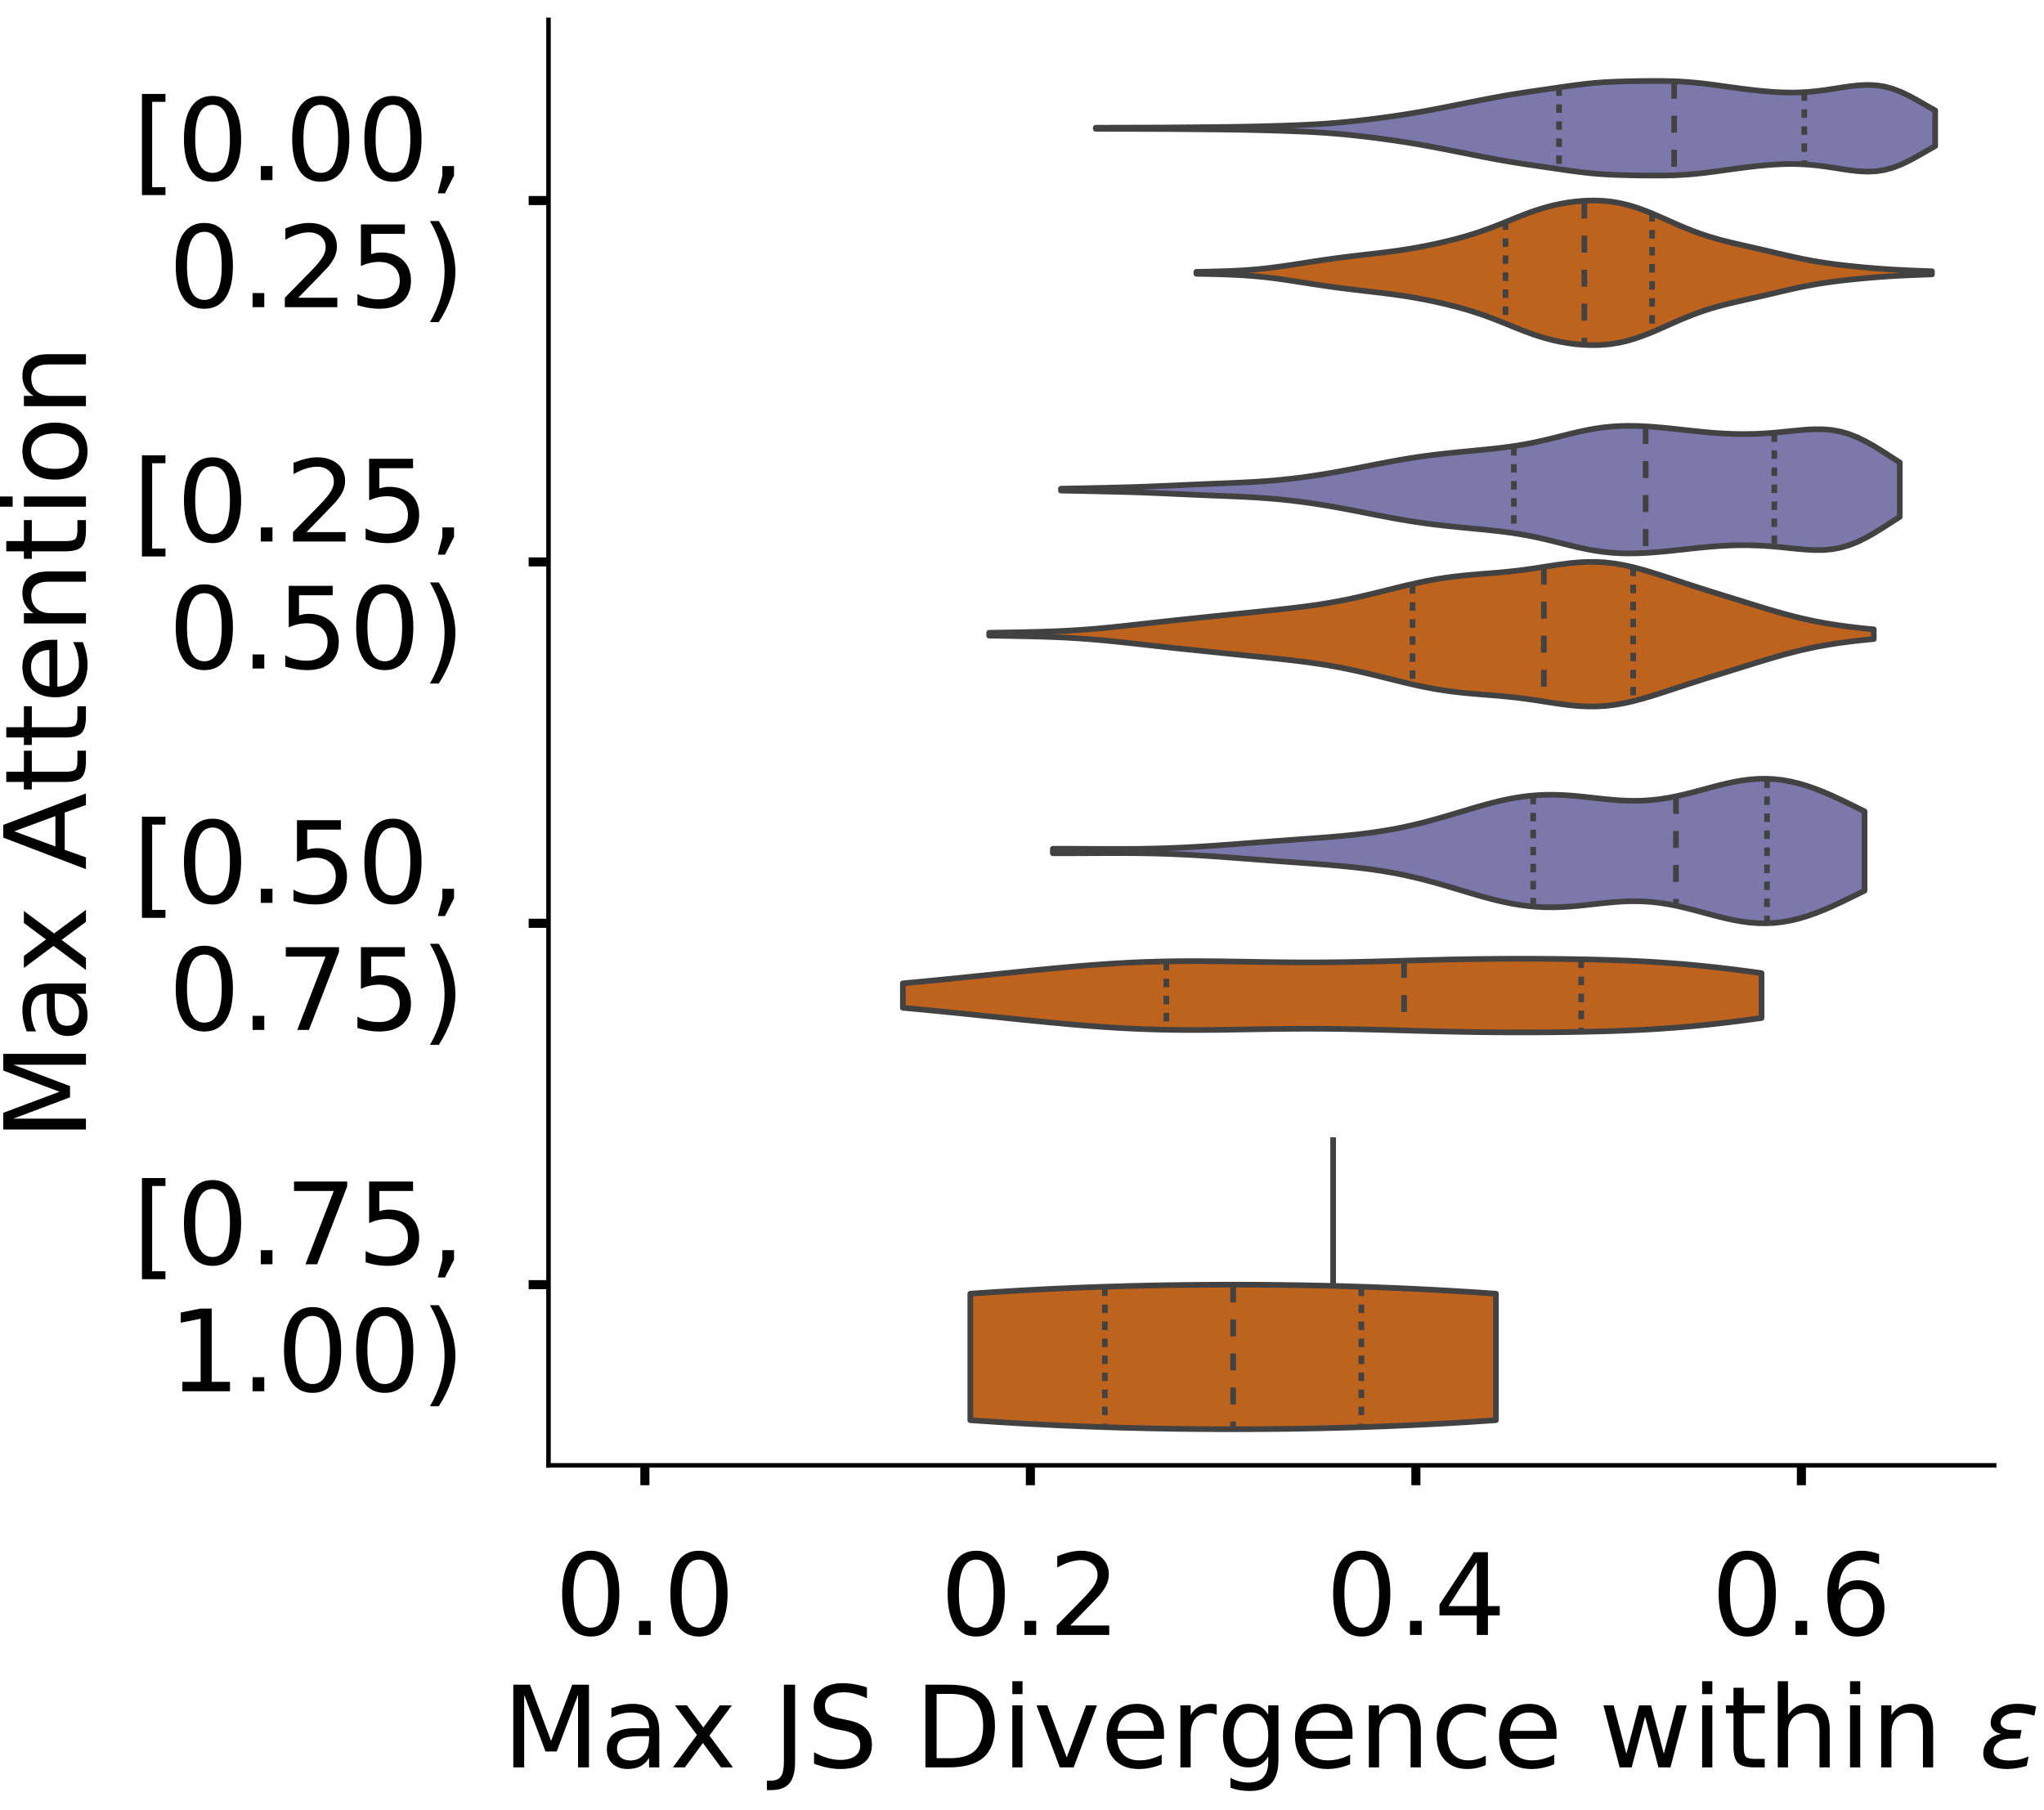 <?xml version="1.0" encoding="utf-8" standalone="no"?>
<!DOCTYPE svg PUBLIC "-//W3C//DTD SVG 1.1//EN"
  "http://www.w3.org/Graphics/SVG/1.1/DTD/svg11.dtd">
<!-- Created with matplotlib (https://matplotlib.org/) -->
<svg height="319.062pt" version="1.1" viewBox="0 0 360.352 319.062" width="360.352pt" xmlns="http://www.w3.org/2000/svg" xmlns:xlink="http://www.w3.org/1999/xlink">
 <defs>
  <style type="text/css">
*{stroke-linecap:butt;stroke-linejoin:round;}
  </style>
 </defs>
 <g id="figure_1">
  <g id="patch_1">
   <path d="M 0 319.062 
L 360.352 319.062 
L 360.352 0 
L 0 0 
z
" style="fill:#ffffff;"/>
  </g>
  <g id="axes_1">
   <g id="patch_2">
    <path d="M -269.522 258.362 
L -14.66 258.362 
L -14.66 3.5 
L -269.522 3.5 
z
" style="fill:#ffffff;"/>
   </g>
   <g id="patch_3">
    <path clip-path="url(#paf531efdcb)" d="M -257.937 258.362 
L -252.145 258.362 
L -252.145 258.362 
L -257.937 258.362 
z
" style="fill:#7570b3;opacity:0.6;stroke:#000000;stroke-linejoin:miter;stroke-width:0.5;"/>
   </g>
   <g id="patch_4">
    <path clip-path="url(#paf531efdcb)" d="M -252.145 258.362 
L -246.352 258.362 
L -246.352 258.362 
L -252.145 258.362 
z
" style="fill:#7570b3;opacity:0.6;stroke:#000000;stroke-linejoin:miter;stroke-width:0.5;"/>
   </g>
   <g id="patch_5">
    <path clip-path="url(#paf531efdcb)" d="M -246.352 258.362 
L -240.56 258.362 
L -240.56 258.362 
L -246.352 258.362 
z
" style="fill:#7570b3;opacity:0.6;stroke:#000000;stroke-linejoin:miter;stroke-width:0.5;"/>
   </g>
   <g id="patch_6">
    <path clip-path="url(#paf531efdcb)" d="M -240.56 258.362 
L -234.768 258.362 
L -234.768 258.362 
L -240.56 258.362 
z
" style="fill:#7570b3;opacity:0.6;stroke:#000000;stroke-linejoin:miter;stroke-width:0.5;"/>
   </g>
   <g id="patch_7">
    <path clip-path="url(#paf531efdcb)" d="M -234.768 258.362 
L -228.975 258.362 
L -228.975 258.362 
L -234.768 258.362 
z
" style="fill:#7570b3;opacity:0.6;stroke:#000000;stroke-linejoin:miter;stroke-width:0.5;"/>
   </g>
   <g id="patch_8">
    <path clip-path="url(#paf531efdcb)" d="M -228.975 258.362 
L -223.183 258.362 
L -223.183 258.362 
L -228.975 258.362 
z
" style="fill:#7570b3;opacity:0.6;stroke:#000000;stroke-linejoin:miter;stroke-width:0.5;"/>
   </g>
   <g id="patch_9">
    <path clip-path="url(#paf531efdcb)" d="M -223.183 258.362 
L -217.391 258.362 
L -217.391 258.362 
L -223.183 258.362 
z
" style="fill:#7570b3;opacity:0.6;stroke:#000000;stroke-linejoin:miter;stroke-width:0.5;"/>
   </g>
   <g id="patch_10">
    <path clip-path="url(#paf531efdcb)" d="M -217.391 258.362 
L -211.599 258.362 
L -211.599 258.362 
L -217.391 258.362 
z
" style="fill:#7570b3;opacity:0.6;stroke:#000000;stroke-linejoin:miter;stroke-width:0.5;"/>
   </g>
   <g id="patch_11">
    <path clip-path="url(#paf531efdcb)" d="M -211.599 258.362 
L -205.806 258.362 
L -205.806 258.362 
L -211.599 258.362 
z
" style="fill:#7570b3;opacity:0.6;stroke:#000000;stroke-linejoin:miter;stroke-width:0.5;"/>
   </g>
   <g id="patch_12">
    <path clip-path="url(#paf531efdcb)" d="M -205.806 258.362 
L -200.014 258.362 
L -200.014 258.362 
L -205.806 258.362 
z
" style="fill:#7570b3;opacity:0.6;stroke:#000000;stroke-linejoin:miter;stroke-width:0.5;"/>
   </g>
   <g id="patch_13">
    <path clip-path="url(#paf531efdcb)" d="M -200.014 258.362 
L -194.222 258.362 
L -194.222 258.362 
L -200.014 258.362 
z
" style="fill:#7570b3;opacity:0.6;stroke:#000000;stroke-linejoin:miter;stroke-width:0.5;"/>
   </g>
   <g id="patch_14">
    <path clip-path="url(#paf531efdcb)" d="M -194.222 258.362 
L -188.429 258.362 
L -188.429 258.362 
L -194.222 258.362 
z
" style="fill:#7570b3;opacity:0.6;stroke:#000000;stroke-linejoin:miter;stroke-width:0.5;"/>
   </g>
   <g id="patch_15">
    <path clip-path="url(#paf531efdcb)" d="M -188.429 258.362 
L -182.637 258.362 
L -182.637 257.037 
L -188.429 257.037 
z
" style="fill:#7570b3;opacity:0.6;stroke:#000000;stroke-linejoin:miter;stroke-width:0.5;"/>
   </g>
   <g id="patch_16">
    <path clip-path="url(#paf531efdcb)" d="M -182.637 258.362 
L -176.845 258.362 
L -176.845 253.724 
L -182.637 253.724 
z
" style="fill:#7570b3;opacity:0.6;stroke:#000000;stroke-linejoin:miter;stroke-width:0.5;"/>
   </g>
   <g id="patch_17">
    <path clip-path="url(#paf531efdcb)" d="M -176.845 258.362 
L -171.052 258.362 
L -171.052 256.374 
L -176.845 256.374 
z
" style="fill:#7570b3;opacity:0.6;stroke:#000000;stroke-linejoin:miter;stroke-width:0.5;"/>
   </g>
   <g id="patch_18">
    <path clip-path="url(#paf531efdcb)" d="M -171.052 258.362 
L -165.26 258.362 
L -165.26 254.386 
L -171.052 254.386 
z
" style="fill:#7570b3;opacity:0.6;stroke:#000000;stroke-linejoin:miter;stroke-width:0.5;"/>
   </g>
   <g id="patch_19">
    <path clip-path="url(#paf531efdcb)" d="M -165.26 258.362 
L -159.468 258.362 
L -159.468 250.411 
L -165.26 250.411 
z
" style="fill:#7570b3;opacity:0.6;stroke:#000000;stroke-linejoin:miter;stroke-width:0.5;"/>
   </g>
   <g id="patch_20">
    <path clip-path="url(#paf531efdcb)" d="M -159.468 258.362 
L -153.675 258.362 
L -153.675 249.086 
L -159.468 249.086 
z
" style="fill:#7570b3;opacity:0.6;stroke:#000000;stroke-linejoin:miter;stroke-width:0.5;"/>
   </g>
   <g id="patch_21">
    <path clip-path="url(#paf531efdcb)" d="M -153.675 258.362 
L -147.883 258.362 
L -147.883 250.411 
L -153.675 250.411 
z
" style="fill:#7570b3;opacity:0.6;stroke:#000000;stroke-linejoin:miter;stroke-width:0.5;"/>
   </g>
   <g id="patch_22">
    <path clip-path="url(#paf531efdcb)" d="M -147.883 258.362 
L -142.091 258.362 
L -142.091 239.809 
L -147.883 239.809 
z
" style="fill:#7570b3;opacity:0.6;stroke:#000000;stroke-linejoin:miter;stroke-width:0.5;"/>
   </g>
   <g id="patch_23">
    <path clip-path="url(#paf531efdcb)" d="M -142.091 258.362 
L -136.299 258.362 
L -136.299 232.521 
L -142.091 232.521 
z
" style="fill:#7570b3;opacity:0.6;stroke:#000000;stroke-linejoin:miter;stroke-width:0.5;"/>
   </g>
   <g id="patch_24">
    <path clip-path="url(#paf531efdcb)" d="M -136.299 258.362 
L -130.506 258.362 
L -130.506 222.582 
L -136.299 222.582 
z
" style="fill:#7570b3;opacity:0.6;stroke:#000000;stroke-linejoin:miter;stroke-width:0.5;"/>
   </g>
   <g id="patch_25">
    <path clip-path="url(#paf531efdcb)" d="M -130.506 258.362 
L -124.714 258.362 
L -124.714 203.367 
L -130.506 203.367 
z
" style="fill:#7570b3;opacity:0.6;stroke:#000000;stroke-linejoin:miter;stroke-width:0.5;"/>
   </g>
   <g id="patch_26">
    <path clip-path="url(#paf531efdcb)" d="M -124.714 258.362 
L -118.922 258.362 
L -118.922 182.827 
L -124.714 182.827 
z
" style="fill:#7570b3;opacity:0.6;stroke:#000000;stroke-linejoin:miter;stroke-width:0.5;"/>
   </g>
   <g id="patch_27">
    <path clip-path="url(#paf531efdcb)" d="M -118.922 258.362 
L -113.129 258.362 
L -113.129 155.662 
L -118.922 155.662 
z
" style="fill:#7570b3;opacity:0.6;stroke:#000000;stroke-linejoin:miter;stroke-width:0.5;"/>
   </g>
   <g id="patch_28">
    <path clip-path="url(#paf531efdcb)" d="M -113.129 258.362 
L -107.337 258.362 
L -107.337 141.747 
L -113.129 141.747 
z
" style="fill:#7570b3;opacity:0.6;stroke:#000000;stroke-linejoin:miter;stroke-width:0.5;"/>
   </g>
   <g id="patch_29">
    <path clip-path="url(#paf531efdcb)" d="M -107.337 258.362 
L -101.545 258.362 
L -101.545 134.459 
L -107.337 134.459 
z
" style="fill:#7570b3;opacity:0.6;stroke:#000000;stroke-linejoin:miter;stroke-width:0.5;"/>
   </g>
   <g id="patch_30">
    <path clip-path="url(#paf531efdcb)" d="M -101.545 258.362 
L -95.752 258.362 
L -95.752 102.655 
L -101.545 102.655 
z
" style="fill:#7570b3;opacity:0.6;stroke:#000000;stroke-linejoin:miter;stroke-width:0.5;"/>
   </g>
   <g id="patch_31">
    <path clip-path="url(#paf531efdcb)" d="M -95.752 258.362 
L -89.96 258.362 
L -89.96 81.452 
L -95.752 81.452 
z
" style="fill:#7570b3;opacity:0.6;stroke:#000000;stroke-linejoin:miter;stroke-width:0.5;"/>
   </g>
   <g id="patch_32">
    <path clip-path="url(#paf531efdcb)" d="M -89.96 258.362 
L -84.168 258.362 
L -84.168 98.017 
L -89.96 98.017 
z
" style="fill:#7570b3;opacity:0.6;stroke:#000000;stroke-linejoin:miter;stroke-width:0.5;"/>
   </g>
   <g id="patch_33">
    <path clip-path="url(#paf531efdcb)" d="M -84.168 258.362 
L -78.375 258.362 
L -78.375 91.391 
L -84.168 91.391 
z
" style="fill:#7570b3;opacity:0.6;stroke:#000000;stroke-linejoin:miter;stroke-width:0.5;"/>
   </g>
   <g id="patch_34">
    <path clip-path="url(#paf531efdcb)" d="M -78.375 258.362 
L -72.583 258.362 
L -72.583 106.63 
L -78.375 106.63 
z
" style="fill:#7570b3;opacity:0.6;stroke:#000000;stroke-linejoin:miter;stroke-width:0.5;"/>
   </g>
   <g id="patch_35">
    <path clip-path="url(#paf531efdcb)" d="M -72.583 258.362 
L -66.791 258.362 
L -66.791 108.618 
L -72.583 108.618 
z
" style="fill:#7570b3;opacity:0.6;stroke:#000000;stroke-linejoin:miter;stroke-width:0.5;"/>
   </g>
   <g id="patch_36">
    <path clip-path="url(#paf531efdcb)" d="M -66.791 258.362 
L -60.998 258.362 
L -60.998 133.796 
L -66.791 133.796 
z
" style="fill:#7570b3;opacity:0.6;stroke:#000000;stroke-linejoin:miter;stroke-width:0.5;"/>
   </g>
   <g id="patch_37">
    <path clip-path="url(#paf531efdcb)" d="M -60.998 258.362 
L -55.206 258.362 
L -55.206 132.471 
L -60.998 132.471 
z
" style="fill:#7570b3;opacity:0.6;stroke:#000000;stroke-linejoin:miter;stroke-width:0.5;"/>
   </g>
   <g id="patch_38">
    <path clip-path="url(#paf531efdcb)" d="M -55.206 258.362 
L -49.414 258.362 
L -49.414 94.041 
L -55.206 94.041 
z
" style="fill:#7570b3;opacity:0.6;stroke:#000000;stroke-linejoin:miter;stroke-width:0.5;"/>
   </g>
   <g id="patch_39">
    <path clip-path="url(#paf531efdcb)" d="M -49.414 258.362 
L -43.622 258.362 
L -43.622 93.379 
L -49.414 93.379 
z
" style="fill:#7570b3;opacity:0.6;stroke:#000000;stroke-linejoin:miter;stroke-width:0.5;"/>
   </g>
   <g id="patch_40">
    <path clip-path="url(#paf531efdcb)" d="M -43.622 258.362 
L -37.829 258.362 
L -37.829 153.674 
L -43.622 153.674 
z
" style="fill:#7570b3;opacity:0.6;stroke:#000000;stroke-linejoin:miter;stroke-width:0.5;"/>
   </g>
   <g id="patch_41">
    <path clip-path="url(#paf531efdcb)" d="M -37.829 258.362 
L -32.037 258.362 
L -32.037 253.061 
L -37.829 253.061 
z
" style="fill:#7570b3;opacity:0.6;stroke:#000000;stroke-linejoin:miter;stroke-width:0.5;"/>
   </g>
   <g id="patch_42">
    <path clip-path="url(#paf531efdcb)" d="M -32.037 258.362 
L -26.245 258.362 
L -26.245 258.362 
L -32.037 258.362 
z
" style="fill:#7570b3;opacity:0.6;stroke:#000000;stroke-linejoin:miter;stroke-width:0.5;"/>
   </g>
   <g id="patch_43">
    <path clip-path="url(#paf531efdcb)" d="M -257.937 258.362 
L -252.145 258.362 
L -252.145 258.362 
L -257.937 258.362 
z
" style="fill:#d95f02;opacity:0.6;stroke:#000000;stroke-linejoin:miter;stroke-width:0.5;"/>
   </g>
   <g id="patch_44">
    <path clip-path="url(#paf531efdcb)" d="M -252.145 258.362 
L -246.352 258.362 
L -246.352 258.362 
L -252.145 258.362 
z
" style="fill:#d95f02;opacity:0.6;stroke:#000000;stroke-linejoin:miter;stroke-width:0.5;"/>
   </g>
   <g id="patch_45">
    <path clip-path="url(#paf531efdcb)" d="M -246.352 258.362 
L -240.56 258.362 
L -240.56 258.362 
L -246.352 258.362 
z
" style="fill:#d95f02;opacity:0.6;stroke:#000000;stroke-linejoin:miter;stroke-width:0.5;"/>
   </g>
   <g id="patch_46">
    <path clip-path="url(#paf531efdcb)" d="M -240.56 258.362 
L -234.768 258.362 
L -234.768 258.362 
L -240.56 258.362 
z
" style="fill:#d95f02;opacity:0.6;stroke:#000000;stroke-linejoin:miter;stroke-width:0.5;"/>
   </g>
   <g id="patch_47">
    <path clip-path="url(#paf531efdcb)" d="M -234.768 258.362 
L -228.975 258.362 
L -228.975 258.362 
L -234.768 258.362 
z
" style="fill:#d95f02;opacity:0.6;stroke:#000000;stroke-linejoin:miter;stroke-width:0.5;"/>
   </g>
   <g id="patch_48">
    <path clip-path="url(#paf531efdcb)" d="M -228.975 258.362 
L -223.183 258.362 
L -223.183 258.362 
L -228.975 258.362 
z
" style="fill:#d95f02;opacity:0.6;stroke:#000000;stroke-linejoin:miter;stroke-width:0.5;"/>
   </g>
   <g id="patch_49">
    <path clip-path="url(#paf531efdcb)" d="M -223.183 258.362 
L -217.391 258.362 
L -217.391 258.362 
L -223.183 258.362 
z
" style="fill:#d95f02;opacity:0.6;stroke:#000000;stroke-linejoin:miter;stroke-width:0.5;"/>
   </g>
   <g id="patch_50">
    <path clip-path="url(#paf531efdcb)" d="M -217.391 258.362 
L -211.599 258.362 
L -211.599 255.328 
L -217.391 255.328 
z
" style="fill:#d95f02;opacity:0.6;stroke:#000000;stroke-linejoin:miter;stroke-width:0.5;"/>
   </g>
   <g id="patch_51">
    <path clip-path="url(#paf531efdcb)" d="M -211.599 258.362 
L -205.806 258.362 
L -205.806 255.328 
L -211.599 255.328 
z
" style="fill:#d95f02;opacity:0.6;stroke:#000000;stroke-linejoin:miter;stroke-width:0.5;"/>
   </g>
   <g id="patch_52">
    <path clip-path="url(#paf531efdcb)" d="M -205.806 258.362 
L -200.014 258.362 
L -200.014 249.259 
L -205.806 249.259 
z
" style="fill:#d95f02;opacity:0.6;stroke:#000000;stroke-linejoin:miter;stroke-width:0.5;"/>
   </g>
   <g id="patch_53">
    <path clip-path="url(#paf531efdcb)" d="M -200.014 258.362 
L -194.222 258.362 
L -194.222 255.328 
L -200.014 255.328 
z
" style="fill:#d95f02;opacity:0.6;stroke:#000000;stroke-linejoin:miter;stroke-width:0.5;"/>
   </g>
   <g id="patch_54">
    <path clip-path="url(#paf531efdcb)" d="M -194.222 258.362 
L -188.429 258.362 
L -188.429 249.259 
L -194.222 249.259 
z
" style="fill:#d95f02;opacity:0.6;stroke:#000000;stroke-linejoin:miter;stroke-width:0.5;"/>
   </g>
   <g id="patch_55">
    <path clip-path="url(#paf531efdcb)" d="M -188.429 258.362 
L -182.637 258.362 
L -182.637 258.362 
L -188.429 258.362 
z
" style="fill:#d95f02;opacity:0.6;stroke:#000000;stroke-linejoin:miter;stroke-width:0.5;"/>
   </g>
   <g id="patch_56">
    <path clip-path="url(#paf531efdcb)" d="M -182.637 258.362 
L -176.845 258.362 
L -176.845 252.294 
L -182.637 252.294 
z
" style="fill:#d95f02;opacity:0.6;stroke:#000000;stroke-linejoin:miter;stroke-width:0.5;"/>
   </g>
   <g id="patch_57">
    <path clip-path="url(#paf531efdcb)" d="M -176.845 258.362 
L -171.052 258.362 
L -171.052 240.157 
L -176.845 240.157 
z
" style="fill:#d95f02;opacity:0.6;stroke:#000000;stroke-linejoin:miter;stroke-width:0.5;"/>
   </g>
   <g id="patch_58">
    <path clip-path="url(#paf531efdcb)" d="M -171.052 258.362 
L -165.26 258.362 
L -165.26 228.021 
L -171.052 228.021 
z
" style="fill:#d95f02;opacity:0.6;stroke:#000000;stroke-linejoin:miter;stroke-width:0.5;"/>
   </g>
   <g id="patch_59">
    <path clip-path="url(#paf531efdcb)" d="M -165.26 258.362 
L -159.468 258.362 
L -159.468 234.089 
L -165.26 234.089 
z
" style="fill:#d95f02;opacity:0.6;stroke:#000000;stroke-linejoin:miter;stroke-width:0.5;"/>
   </g>
   <g id="patch_60">
    <path clip-path="url(#paf531efdcb)" d="M -159.468 258.362 
L -153.675 258.362 
L -153.675 231.055 
L -159.468 231.055 
z
" style="fill:#d95f02;opacity:0.6;stroke:#000000;stroke-linejoin:miter;stroke-width:0.5;"/>
   </g>
   <g id="patch_61">
    <path clip-path="url(#paf531efdcb)" d="M -153.675 258.362 
L -147.883 258.362 
L -147.883 224.987 
L -153.675 224.987 
z
" style="fill:#d95f02;opacity:0.6;stroke:#000000;stroke-linejoin:miter;stroke-width:0.5;"/>
   </g>
   <g id="patch_62">
    <path clip-path="url(#paf531efdcb)" d="M -147.883 258.362 
L -142.091 258.362 
L -142.091 203.748 
L -147.883 203.748 
z
" style="fill:#d95f02;opacity:0.6;stroke:#000000;stroke-linejoin:miter;stroke-width:0.5;"/>
   </g>
   <g id="patch_63">
    <path clip-path="url(#paf531efdcb)" d="M -142.091 258.362 
L -136.299 258.362 
L -136.299 203.748 
L -142.091 203.748 
z
" style="fill:#d95f02;opacity:0.6;stroke:#000000;stroke-linejoin:miter;stroke-width:0.5;"/>
   </g>
   <g id="patch_64">
    <path clip-path="url(#paf531efdcb)" d="M -136.299 258.362 
L -130.506 258.362 
L -130.506 182.51 
L -136.299 182.51 
z
" style="fill:#d95f02;opacity:0.6;stroke:#000000;stroke-linejoin:miter;stroke-width:0.5;"/>
   </g>
   <g id="patch_65">
    <path clip-path="url(#paf531efdcb)" d="M -130.506 258.362 
L -124.714 258.362 
L -124.714 149.135 
L -130.506 149.135 
z
" style="fill:#d95f02;opacity:0.6;stroke:#000000;stroke-linejoin:miter;stroke-width:0.5;"/>
   </g>
   <g id="patch_66">
    <path clip-path="url(#paf531efdcb)" d="M -124.714 258.362 
L -118.922 258.362 
L -118.922 136.999 
L -124.714 136.999 
z
" style="fill:#d95f02;opacity:0.6;stroke:#000000;stroke-linejoin:miter;stroke-width:0.5;"/>
   </g>
   <g id="patch_67">
    <path clip-path="url(#paf531efdcb)" d="M -118.922 258.362 
L -113.129 258.362 
L -113.129 124.863 
L -118.922 124.863 
z
" style="fill:#d95f02;opacity:0.6;stroke:#000000;stroke-linejoin:miter;stroke-width:0.5;"/>
   </g>
   <g id="patch_68">
    <path clip-path="url(#paf531efdcb)" d="M -113.129 258.362 
L -107.337 258.362 
L -107.337 97.556 
L -113.129 97.556 
z
" style="fill:#d95f02;opacity:0.6;stroke:#000000;stroke-linejoin:miter;stroke-width:0.5;"/>
   </g>
   <g id="patch_69">
    <path clip-path="url(#paf531efdcb)" d="M -107.337 258.362 
L -101.545 258.362 
L -101.545 55.079 
L -107.337 55.079 
z
" style="fill:#d95f02;opacity:0.6;stroke:#000000;stroke-linejoin:miter;stroke-width:0.5;"/>
   </g>
   <g id="patch_70">
    <path clip-path="url(#paf531efdcb)" d="M -101.545 258.362 
L -95.752 258.362 
L -95.752 30.807 
L -101.545 30.807 
z
" style="fill:#d95f02;opacity:0.6;stroke:#000000;stroke-linejoin:miter;stroke-width:0.5;"/>
   </g>
   <g id="patch_71">
    <path clip-path="url(#paf531efdcb)" d="M -95.752 258.362 
L -89.96 258.362 
L -89.96 36.875 
L -95.752 36.875 
z
" style="fill:#d95f02;opacity:0.6;stroke:#000000;stroke-linejoin:miter;stroke-width:0.5;"/>
   </g>
   <g id="patch_72">
    <path clip-path="url(#paf531efdcb)" d="M -89.96 258.362 
L -84.168 258.362 
L -84.168 15.636 
L -89.96 15.636 
z
" style="fill:#d95f02;opacity:0.6;stroke:#000000;stroke-linejoin:miter;stroke-width:0.5;"/>
   </g>
   <g id="patch_73">
    <path clip-path="url(#paf531efdcb)" d="M -84.168 258.362 
L -78.375 258.362 
L -78.375 143.067 
L -84.168 143.067 
z
" style="fill:#d95f02;opacity:0.6;stroke:#000000;stroke-linejoin:miter;stroke-width:0.5;"/>
   </g>
   <g id="patch_74">
    <path clip-path="url(#paf531efdcb)" d="M -78.375 258.362 
L -72.583 258.362 
L -72.583 133.965 
L -78.375 133.965 
z
" style="fill:#d95f02;opacity:0.6;stroke:#000000;stroke-linejoin:miter;stroke-width:0.5;"/>
   </g>
   <g id="patch_75">
    <path clip-path="url(#paf531efdcb)" d="M -72.583 258.362 
L -66.791 258.362 
L -66.791 146.101 
L -72.583 146.101 
z
" style="fill:#d95f02;opacity:0.6;stroke:#000000;stroke-linejoin:miter;stroke-width:0.5;"/>
   </g>
   <g id="patch_76">
    <path clip-path="url(#paf531efdcb)" d="M -66.791 258.362 
L -60.998 258.362 
L -60.998 200.714 
L -66.791 200.714 
z
" style="fill:#d95f02;opacity:0.6;stroke:#000000;stroke-linejoin:miter;stroke-width:0.5;"/>
   </g>
   <g id="patch_77">
    <path clip-path="url(#paf531efdcb)" d="M -60.998 258.362 
L -55.206 258.362 
L -55.206 237.123 
L -60.998 237.123 
z
" style="fill:#d95f02;opacity:0.6;stroke:#000000;stroke-linejoin:miter;stroke-width:0.5;"/>
   </g>
   <g id="patch_78">
    <path clip-path="url(#paf531efdcb)" d="M -55.206 258.362 
L -49.414 258.362 
L -49.414 234.089 
L -55.206 234.089 
z
" style="fill:#d95f02;opacity:0.6;stroke:#000000;stroke-linejoin:miter;stroke-width:0.5;"/>
   </g>
   <g id="patch_79">
    <path clip-path="url(#paf531efdcb)" d="M -49.414 258.362 
L -43.622 258.362 
L -43.622 249.259 
L -49.414 249.259 
z
" style="fill:#d95f02;opacity:0.6;stroke:#000000;stroke-linejoin:miter;stroke-width:0.5;"/>
   </g>
   <g id="patch_80">
    <path clip-path="url(#paf531efdcb)" d="M -43.622 258.362 
L -37.829 258.362 
L -37.829 255.328 
L -43.622 255.328 
z
" style="fill:#d95f02;opacity:0.6;stroke:#000000;stroke-linejoin:miter;stroke-width:0.5;"/>
   </g>
   <g id="patch_81">
    <path clip-path="url(#paf531efdcb)" d="M -37.829 258.362 
L -32.037 258.362 
L -32.037 255.328 
L -37.829 255.328 
z
" style="fill:#d95f02;opacity:0.6;stroke:#000000;stroke-linejoin:miter;stroke-width:0.5;"/>
   </g>
   <g id="patch_82">
    <path clip-path="url(#paf531efdcb)" d="M -32.037 258.362 
L -26.245 258.362 
L -26.245 258.362 
L -32.037 258.362 
z
" style="fill:#d95f02;opacity:0.6;stroke:#000000;stroke-linejoin:miter;stroke-width:0.5;"/>
   </g>
   <g id="matplotlib.axis_1">
    <g id="xtick_1">
     <g id="line2d_1">
      <defs>
       <path d="M 0 0 
L 0 3.5 
" id="ma5a7b96e51" style="stroke:#000000;stroke-width:1.6;"/>
      </defs>
      <g/>
     </g>
     <g id="text_1">
      <!-- 0.0 -->
      <defs>
       <path d="M 31.781 66.406 
Q 24.172 66.406 20.328 58.906 
Q 16.5 51.422 16.5 36.375 
Q 16.5 21.391 20.328 13.891 
Q 24.172 6.391 31.781 6.391 
Q 39.453 6.391 43.281 13.891 
Q 47.125 21.391 47.125 36.375 
Q 47.125 51.422 43.281 58.906 
Q 39.453 66.406 31.781 66.406 
z
M 31.781 74.219 
Q 44.047 74.219 50.516 64.516 
Q 56.984 54.828 56.984 36.375 
Q 56.984 17.969 50.516 8.266 
Q 44.047 -1.422 31.781 -1.422 
Q 19.531 -1.422 13.062 8.266 
Q 6.594 17.969 6.594 36.375 
Q 6.594 54.828 13.062 64.516 
Q 19.531 74.219 31.781 74.219 
z
" id="DejaVuSans-48"/>
       <path d="M 10.688 12.406 
L 21 12.406 
L 21 0 
L 10.688 0 
z
" id="DejaVuSans-46"/>
      </defs>
      <g transform="translate(-273.84 288.259)scale(0.2 -0.2)">
       <use xlink:href="#DejaVuSans-48"/>
       <use x="63.623" xlink:href="#DejaVuSans-46"/>
       <use x="95.41" xlink:href="#DejaVuSans-48"/>
      </g>
     </g>
    </g>
    <g id="xtick_2">
     <g id="line2d_2">
      <g/>
     </g>
     <g id="text_2">
      <!-- 0.2 -->
      <defs>
       <path d="M 19.188 8.297 
L 53.609 8.297 
L 53.609 0 
L 7.328 0 
L 7.328 8.297 
Q 12.938 14.109 22.625 23.891 
Q 32.328 33.688 34.812 36.531 
Q 39.547 41.844 41.422 45.531 
Q 43.312 49.219 43.312 52.781 
Q 43.312 58.594 39.234 62.25 
Q 35.156 65.922 28.609 65.922 
Q 23.969 65.922 18.812 64.312 
Q 13.672 62.703 7.812 59.422 
L 7.812 69.391 
Q 13.766 71.781 18.938 73 
Q 24.125 74.219 28.422 74.219 
Q 39.75 74.219 46.484 68.547 
Q 53.219 62.891 53.219 53.422 
Q 53.219 48.922 51.531 44.891 
Q 49.859 40.875 45.406 35.406 
Q 44.188 33.984 37.641 27.219 
Q 31.109 20.453 19.188 8.297 
z
" id="DejaVuSans-50"/>
      </defs>
      <g transform="translate(-207.642 288.259)scale(0.2 -0.2)">
       <use xlink:href="#DejaVuSans-48"/>
       <use x="63.623" xlink:href="#DejaVuSans-46"/>
       <use x="95.41" xlink:href="#DejaVuSans-50"/>
      </g>
     </g>
    </g>
    <g id="xtick_3">
     <g id="line2d_3">
      <g/>
     </g>
     <g id="text_3">
      <!-- 0.4 -->
      <defs>
       <path d="M 37.797 64.312 
L 12.891 25.391 
L 37.797 25.391 
z
M 35.203 72.906 
L 47.609 72.906 
L 47.609 25.391 
L 58.016 25.391 
L 58.016 17.188 
L 47.609 17.188 
L 47.609 0 
L 37.797 0 
L 37.797 17.188 
L 4.891 17.188 
L 4.891 26.703 
z
" id="DejaVuSans-52"/>
      </defs>
      <g transform="translate(-141.444 288.259)scale(0.2 -0.2)">
       <use xlink:href="#DejaVuSans-48"/>
       <use x="63.623" xlink:href="#DejaVuSans-46"/>
       <use x="95.41" xlink:href="#DejaVuSans-52"/>
      </g>
     </g>
    </g>
    <g id="xtick_4">
     <g id="line2d_4">
      <g/>
     </g>
     <g id="text_4">
      <!-- 0.6 -->
      <defs>
       <path d="M 33.016 40.375 
Q 26.375 40.375 22.484 35.828 
Q 18.609 31.297 18.609 23.391 
Q 18.609 15.531 22.484 10.953 
Q 26.375 6.391 33.016 6.391 
Q 39.656 6.391 43.531 10.953 
Q 47.406 15.531 47.406 23.391 
Q 47.406 31.297 43.531 35.828 
Q 39.656 40.375 33.016 40.375 
z
M 52.594 71.297 
L 52.594 62.312 
Q 48.875 64.062 45.094 64.984 
Q 41.312 65.922 37.594 65.922 
Q 27.828 65.922 22.672 59.328 
Q 17.531 52.734 16.797 39.406 
Q 19.672 43.656 24.016 45.922 
Q 28.375 48.188 33.594 48.188 
Q 44.578 48.188 50.953 41.516 
Q 57.328 34.859 57.328 23.391 
Q 57.328 12.156 50.688 5.359 
Q 44.047 -1.422 33.016 -1.422 
Q 20.359 -1.422 13.672 8.266 
Q 6.984 17.969 6.984 36.375 
Q 6.984 53.656 15.188 63.938 
Q 23.391 74.219 37.203 74.219 
Q 40.922 74.219 44.703 73.484 
Q 48.484 72.75 52.594 71.297 
z
" id="DejaVuSans-54"/>
      </defs>
      <g transform="translate(-75.247 288.259)scale(0.2 -0.2)">
       <use xlink:href="#DejaVuSans-48"/>
       <use x="63.623" xlink:href="#DejaVuSans-46"/>
       <use x="95.41" xlink:href="#DejaVuSans-54"/>
      </g>
     </g>
    </g>
    <g id="text_5">
     <!--   -->
     <defs>
      <path id="DejaVuSans-32"/>
     </defs>
     <g transform="translate(-145.269 311.615)scale(0.2 -0.2)">
      <use xlink:href="#DejaVuSans-32"/>
     </g>
    </g>
   </g>
   <g id="matplotlib.axis_2">
    <g id="ytick_1">
     <g id="line2d_5">
      <defs>
       <path d="M 0 0 
L -3.5 0 
" id="m220f297b03" style="stroke:#000000;stroke-width:1.6;"/>
      </defs>
      <g/>
     </g>
     <g id="text_6">
      <!-- 0.00 -->
      <g transform="translate(-328.753 265.96)scale(0.2 -0.2)">
       <use xlink:href="#DejaVuSans-48"/>
       <use x="63.623" xlink:href="#DejaVuSans-46"/>
       <use x="95.41" xlink:href="#DejaVuSans-48"/>
       <use x="159.033" xlink:href="#DejaVuSans-48"/>
      </g>
     </g>
    </g>
    <g id="ytick_2">
     <g id="line2d_6">
      <g/>
     </g>
     <g id="text_7">
      <!-- 0.02 -->
      <g transform="translate(-328.753 221.117)scale(0.2 -0.2)">
       <use xlink:href="#DejaVuSans-48"/>
       <use x="63.623" xlink:href="#DejaVuSans-46"/>
       <use x="95.41" xlink:href="#DejaVuSans-48"/>
       <use x="159.033" xlink:href="#DejaVuSans-50"/>
      </g>
     </g>
    </g>
    <g id="ytick_3">
     <g id="line2d_7">
      <g/>
     </g>
     <g id="text_8">
      <!-- 0.04 -->
      <g transform="translate(-328.753 176.273)scale(0.2 -0.2)">
       <use xlink:href="#DejaVuSans-48"/>
       <use x="63.623" xlink:href="#DejaVuSans-46"/>
       <use x="95.41" xlink:href="#DejaVuSans-48"/>
       <use x="159.033" xlink:href="#DejaVuSans-52"/>
      </g>
     </g>
    </g>
    <g id="ytick_4">
     <g id="line2d_8">
      <g/>
     </g>
     <g id="text_9">
      <!-- 0.06 -->
      <g transform="translate(-328.753 131.43)scale(0.2 -0.2)">
       <use xlink:href="#DejaVuSans-48"/>
       <use x="63.623" xlink:href="#DejaVuSans-46"/>
       <use x="95.41" xlink:href="#DejaVuSans-48"/>
       <use x="159.033" xlink:href="#DejaVuSans-54"/>
      </g>
     </g>
    </g>
    <g id="ytick_5">
     <g id="line2d_9">
      <g/>
     </g>
     <g id="text_10">
      <!-- 0.08 -->
      <defs>
       <path d="M 31.781 34.625 
Q 24.75 34.625 20.719 30.859 
Q 16.703 27.094 16.703 20.516 
Q 16.703 13.922 20.719 10.156 
Q 24.75 6.391 31.781 6.391 
Q 38.812 6.391 42.859 10.172 
Q 46.922 13.969 46.922 20.516 
Q 46.922 27.094 42.891 30.859 
Q 38.875 34.625 31.781 34.625 
z
M 21.922 38.812 
Q 15.578 40.375 12.031 44.719 
Q 8.5 49.078 8.5 55.328 
Q 8.5 64.062 14.719 69.141 
Q 20.953 74.219 31.781 74.219 
Q 42.672 74.219 48.875 69.141 
Q 55.078 64.062 55.078 55.328 
Q 55.078 49.078 51.531 44.719 
Q 48 40.375 41.703 38.812 
Q 48.828 37.156 52.797 32.312 
Q 56.781 27.484 56.781 20.516 
Q 56.781 9.906 50.312 4.234 
Q 43.844 -1.422 31.781 -1.422 
Q 19.734 -1.422 13.25 4.234 
Q 6.781 9.906 6.781 20.516 
Q 6.781 27.484 10.781 32.312 
Q 14.797 37.156 21.922 38.812 
z
M 18.312 54.391 
Q 18.312 48.734 21.844 45.562 
Q 25.391 42.391 31.781 42.391 
Q 38.141 42.391 41.719 45.562 
Q 45.312 48.734 45.312 54.391 
Q 45.312 60.062 41.719 63.234 
Q 38.141 66.406 31.781 66.406 
Q 25.391 66.406 21.844 63.234 
Q 18.312 60.062 18.312 54.391 
z
" id="DejaVuSans-56"/>
      </defs>
      <g transform="translate(-328.753 86.586)scale(0.2 -0.2)">
       <use xlink:href="#DejaVuSans-48"/>
       <use x="63.623" xlink:href="#DejaVuSans-46"/>
       <use x="95.41" xlink:href="#DejaVuSans-48"/>
       <use x="159.033" xlink:href="#DejaVuSans-56"/>
      </g>
     </g>
    </g>
    <g id="ytick_6">
     <g id="line2d_10">
      <g/>
     </g>
     <g id="text_11">
      <!-- 0.10 -->
      <defs>
       <path d="M 12.406 8.297 
L 28.516 8.297 
L 28.516 63.922 
L 10.984 60.406 
L 10.984 69.391 
L 28.422 72.906 
L 38.281 72.906 
L 38.281 8.297 
L 54.391 8.297 
L 54.391 0 
L 12.406 0 
z
" id="DejaVuSans-49"/>
      </defs>
      <g transform="translate(-328.753 41.743)scale(0.2 -0.2)">
       <use xlink:href="#DejaVuSans-48"/>
       <use x="63.623" xlink:href="#DejaVuSans-46"/>
       <use x="95.41" xlink:href="#DejaVuSans-49"/>
       <use x="159.033" xlink:href="#DejaVuSans-48"/>
      </g>
     </g>
    </g>
    <g id="text_12">
     <!--   -->
     <g transform="translate(-336.413 133.728)rotate(-90)scale(0.176 -0.176)">
      <use xlink:href="#DejaVuSans-32"/>
     </g>
    </g>
   </g>
   <g id="patch_83">
    <path style="fill:none;stroke:#000000;stroke-linecap:square;stroke-linejoin:miter;stroke-width:0.8;"/>
   </g>
   <g id="patch_84">
    <path style="fill:none;stroke:#000000;stroke-linecap:square;stroke-linejoin:miter;stroke-width:0.8;"/>
   </g>
  </g>
  <g id="axes_2">
   <g id="patch_85">
    <path d="M 96.7 258.362 
L 351.562 258.362 
L 351.562 3.5 
L 96.7 3.5 
z
" style="fill:#ffffff;"/>
   </g>
   <g id="PolyCollection_1">
    <defs>
     <path d="M 193.181 -296.354 
L 193.181 -296.54 
L 194.675 -296.548 
L 196.17 -296.554 
L 197.665 -296.558 
L 199.16 -296.561 
L 200.655 -296.563 
L 202.149 -296.567 
L 203.644 -296.573 
L 205.139 -296.58 
L 206.634 -296.59 
L 208.129 -296.601 
L 209.623 -296.613 
L 211.118 -296.626 
L 212.613 -296.64 
L 214.108 -296.654 
L 215.603 -296.671 
L 217.097 -296.689 
L 218.592 -296.712 
L 220.087 -296.74 
L 221.582 -296.773 
L 223.077 -296.81 
L 224.571 -296.853 
L 226.066 -296.9 
L 227.561 -296.951 
L 229.056 -297.009 
L 230.551 -297.076 
L 232.045 -297.156 
L 233.54 -297.25 
L 235.035 -297.361 
L 236.53 -297.489 
L 238.024 -297.634 
L 239.519 -297.795 
L 241.014 -297.969 
L 242.509 -298.155 
L 244.004 -298.353 
L 245.498 -298.562 
L 246.993 -298.784 
L 248.488 -299.02 
L 249.983 -299.271 
L 251.478 -299.535 
L 252.972 -299.812 
L 254.467 -300.099 
L 255.962 -300.393 
L 257.457 -300.69 
L 258.952 -300.989 
L 260.446 -301.286 
L 261.941 -301.578 
L 263.436 -301.861 
L 264.931 -302.132 
L 266.426 -302.388 
L 267.92 -302.628 
L 269.415 -302.856 
L 270.91 -303.076 
L 272.405 -303.293 
L 273.9 -303.511 
L 275.394 -303.73 
L 276.889 -303.943 
L 278.384 -304.142 
L 279.879 -304.317 
L 281.374 -304.46 
L 282.868 -304.569 
L 284.363 -304.647 
L 285.858 -304.7 
L 287.353 -304.736 
L 288.848 -304.762 
L 290.342 -304.779 
L 291.837 -304.787 
L 293.332 -304.778 
L 294.827 -304.746 
L 296.322 -304.682 
L 297.816 -304.581 
L 299.311 -304.443 
L 300.806 -304.274 
L 302.301 -304.081 
L 303.796 -303.876 
L 305.29 -303.668 
L 306.785 -303.467 
L 308.28 -303.277 
L 309.775 -303.106 
L 311.27 -302.96 
L 312.764 -302.845 
L 314.259 -302.77 
L 315.754 -302.742 
L 317.249 -302.769 
L 318.744 -302.852 
L 320.238 -302.992 
L 321.733 -303.181 
L 323.228 -303.404 
L 324.723 -303.64 
L 326.218 -303.859 
L 327.712 -304.023 
L 329.207 -304.094 
L 330.702 -304.032 
L 332.197 -303.808 
L 333.692 -303.406 
L 335.186 -302.832 
L 336.681 -302.112 
L 338.176 -301.293 
L 339.671 -300.432 
L 341.166 -299.59 
L 341.166 -293.304 
L 341.166 -293.304 
L 339.671 -292.462 
L 338.176 -291.601 
L 336.681 -290.782 
L 335.186 -290.062 
L 333.692 -289.488 
L 332.197 -289.086 
L 330.702 -288.862 
L 329.207 -288.8 
L 327.712 -288.871 
L 326.218 -289.035 
L 324.723 -289.254 
L 323.228 -289.49 
L 321.733 -289.713 
L 320.238 -289.902 
L 318.744 -290.042 
L 317.249 -290.125 
L 315.754 -290.152 
L 314.259 -290.124 
L 312.764 -290.049 
L 311.27 -289.934 
L 309.775 -289.788 
L 308.28 -289.617 
L 306.785 -289.427 
L 305.29 -289.226 
L 303.796 -289.018 
L 302.301 -288.813 
L 300.806 -288.62 
L 299.311 -288.451 
L 297.816 -288.313 
L 296.322 -288.212 
L 294.827 -288.148 
L 293.332 -288.116 
L 291.837 -288.108 
L 290.342 -288.115 
L 288.848 -288.132 
L 287.353 -288.158 
L 285.858 -288.194 
L 284.363 -288.247 
L 282.868 -288.325 
L 281.374 -288.434 
L 279.879 -288.577 
L 278.384 -288.752 
L 276.889 -288.951 
L 275.394 -289.164 
L 273.9 -289.383 
L 272.405 -289.601 
L 270.91 -289.818 
L 269.415 -290.038 
L 267.92 -290.266 
L 266.426 -290.506 
L 264.931 -290.762 
L 263.436 -291.033 
L 261.941 -291.316 
L 260.446 -291.608 
L 258.952 -291.905 
L 257.457 -292.204 
L 255.962 -292.501 
L 254.467 -292.795 
L 252.972 -293.082 
L 251.478 -293.359 
L 249.983 -293.623 
L 248.488 -293.874 
L 246.993 -294.11 
L 245.498 -294.332 
L 244.004 -294.542 
L 242.509 -294.739 
L 241.014 -294.926 
L 239.519 -295.1 
L 238.024 -295.26 
L 236.53 -295.405 
L 235.035 -295.533 
L 233.54 -295.644 
L 232.045 -295.738 
L 230.551 -295.818 
L 229.056 -295.885 
L 227.561 -295.943 
L 226.066 -295.995 
L 224.571 -296.041 
L 223.077 -296.084 
L 221.582 -296.121 
L 220.087 -296.154 
L 218.592 -296.182 
L 217.097 -296.205 
L 215.603 -296.224 
L 214.108 -296.24 
L 212.613 -296.254 
L 211.118 -296.268 
L 209.623 -296.281 
L 208.129 -296.293 
L 206.634 -296.304 
L 205.139 -296.314 
L 203.644 -296.321 
L 202.149 -296.327 
L 200.655 -296.331 
L 199.16 -296.333 
L 197.665 -296.336 
L 196.17 -296.34 
L 194.675 -296.346 
L 193.181 -296.354 
z
" id="m703571762f" style="stroke:#424242;"/>
    </defs>
    <g clip-path="url(#p2647802574)">
     <use style="fill:#7c78ab;stroke:#424242;" x="0" xlink:href="#m703571762f" y="319.062"/>
    </g>
   </g>
   <g id="PolyCollection_2">
    <defs>
     <path d="M 210.916 -270.788 
L 210.916 -271.134 
L 212.225 -271.158 
L 213.535 -271.185 
L 214.845 -271.218 
L 216.155 -271.259 
L 217.465 -271.311 
L 218.775 -271.379 
L 220.084 -271.464 
L 221.394 -271.57 
L 222.704 -271.698 
L 224.014 -271.848 
L 225.324 -272.016 
L 226.633 -272.201 
L 227.943 -272.398 
L 229.253 -272.601 
L 230.563 -272.806 
L 231.873 -273.008 
L 233.183 -273.204 
L 234.492 -273.392 
L 235.802 -273.571 
L 237.112 -273.741 
L 238.422 -273.902 
L 239.732 -274.057 
L 241.041 -274.209 
L 242.351 -274.36 
L 243.661 -274.515 
L 244.971 -274.679 
L 246.281 -274.856 
L 247.591 -275.049 
L 248.9 -275.261 
L 250.21 -275.494 
L 251.52 -275.746 
L 252.83 -276.019 
L 254.14 -276.311 
L 255.449 -276.623 
L 256.759 -276.957 
L 258.069 -277.317 
L 259.379 -277.706 
L 260.689 -278.127 
L 261.999 -278.584 
L 263.308 -279.072 
L 264.618 -279.587 
L 265.928 -280.117 
L 267.238 -280.649 
L 268.548 -281.167 
L 269.857 -281.656 
L 271.167 -282.104 
L 272.477 -282.501 
L 273.787 -282.842 
L 275.097 -283.127 
L 276.406 -283.355 
L 277.716 -283.528 
L 279.026 -283.645 
L 280.336 -283.704 
L 281.646 -283.7 
L 282.956 -283.627 
L 284.265 -283.48 
L 285.575 -283.254 
L 286.885 -282.949 
L 288.195 -282.567 
L 289.505 -282.116 
L 290.814 -281.607 
L 292.124 -281.056 
L 293.434 -280.48 
L 294.744 -279.897 
L 296.054 -279.323 
L 297.364 -278.773 
L 298.673 -278.258 
L 299.983 -277.785 
L 301.293 -277.354 
L 302.603 -276.966 
L 303.913 -276.613 
L 305.222 -276.289 
L 306.532 -275.983 
L 307.842 -275.686 
L 309.152 -275.39 
L 310.462 -275.09 
L 311.772 -274.785 
L 313.081 -274.476 
L 314.391 -274.168 
L 315.701 -273.867 
L 317.011 -273.579 
L 318.321 -273.311 
L 319.63 -273.065 
L 320.94 -272.845 
L 322.25 -272.647 
L 323.56 -272.47 
L 324.87 -272.31 
L 326.18 -272.165 
L 327.489 -272.031 
L 328.799 -271.908 
L 330.109 -271.795 
L 331.419 -271.692 
L 332.729 -271.6 
L 334.038 -271.519 
L 335.348 -271.448 
L 336.658 -271.386 
L 337.968 -271.332 
L 339.278 -271.284 
L 340.587 -271.24 
L 340.587 -270.682 
L 340.587 -270.682 
L 339.278 -270.638 
L 337.968 -270.59 
L 336.658 -270.535 
L 335.348 -270.474 
L 334.038 -270.403 
L 332.729 -270.322 
L 331.419 -270.23 
L 330.109 -270.127 
L 328.799 -270.014 
L 327.489 -269.891 
L 326.18 -269.757 
L 324.87 -269.612 
L 323.56 -269.452 
L 322.25 -269.275 
L 320.94 -269.077 
L 319.63 -268.856 
L 318.321 -268.611 
L 317.011 -268.343 
L 315.701 -268.055 
L 314.391 -267.754 
L 313.081 -267.446 
L 311.772 -267.136 
L 310.462 -266.831 
L 309.152 -266.532 
L 307.842 -266.236 
L 306.532 -265.939 
L 305.222 -265.633 
L 303.913 -265.308 
L 302.603 -264.956 
L 301.293 -264.567 
L 299.983 -264.137 
L 298.673 -263.664 
L 297.364 -263.148 
L 296.054 -262.599 
L 294.744 -262.025 
L 293.434 -261.442 
L 292.124 -260.866 
L 290.814 -260.315 
L 289.505 -259.806 
L 288.195 -259.355 
L 286.885 -258.973 
L 285.575 -258.668 
L 284.265 -258.442 
L 282.956 -258.295 
L 281.646 -258.222 
L 280.336 -258.218 
L 279.026 -258.276 
L 277.716 -258.394 
L 276.406 -258.567 
L 275.097 -258.795 
L 273.787 -259.08 
L 272.477 -259.421 
L 271.167 -259.818 
L 269.857 -260.265 
L 268.548 -260.754 
L 267.238 -261.272 
L 265.928 -261.804 
L 264.618 -262.335 
L 263.308 -262.85 
L 261.999 -263.338 
L 260.689 -263.794 
L 259.379 -264.216 
L 258.069 -264.605 
L 256.759 -264.965 
L 255.449 -265.299 
L 254.14 -265.611 
L 252.83 -265.903 
L 251.52 -266.175 
L 250.21 -266.428 
L 248.9 -266.66 
L 247.591 -266.873 
L 246.281 -267.066 
L 244.971 -267.242 
L 243.661 -267.406 
L 242.351 -267.562 
L 241.041 -267.713 
L 239.732 -267.865 
L 238.422 -268.02 
L 237.112 -268.181 
L 235.802 -268.35 
L 234.492 -268.529 
L 233.183 -268.718 
L 231.873 -268.914 
L 230.563 -269.116 
L 229.253 -269.321 
L 227.943 -269.524 
L 226.633 -269.721 
L 225.324 -269.905 
L 224.014 -270.074 
L 222.704 -270.223 
L 221.394 -270.351 
L 220.084 -270.458 
L 218.775 -270.543 
L 217.465 -270.611 
L 216.155 -270.663 
L 214.845 -270.704 
L 213.535 -270.737 
L 212.225 -270.764 
L 210.916 -270.788 
z
" id="m131f74a1ff" style="stroke:#424242;"/>
    </defs>
    <g clip-path="url(#p2647802574)">
     <use style="fill:#be631d;stroke:#424242;" x="0" xlink:href="#m131f74a1ff" y="319.062"/>
    </g>
   </g>
   <g id="PolyCollection_3">
    <defs>
     <path d="M 187.041 -232.564 
L 187.041 -232.899 
L 188.535 -232.929 
L 190.028 -232.959 
L 191.522 -232.989 
L 193.016 -233.02 
L 194.51 -233.052 
L 196.003 -233.086 
L 197.497 -233.123 
L 198.991 -233.164 
L 200.485 -233.21 
L 201.978 -233.262 
L 203.472 -233.32 
L 204.966 -233.383 
L 206.46 -233.45 
L 207.953 -233.518 
L 209.447 -233.586 
L 210.941 -233.652 
L 212.434 -233.716 
L 213.928 -233.777 
L 215.422 -233.836 
L 216.916 -233.897 
L 218.409 -233.961 
L 219.903 -234.034 
L 221.397 -234.118 
L 222.891 -234.217 
L 224.384 -234.334 
L 225.878 -234.471 
L 227.372 -234.629 
L 228.866 -234.808 
L 230.359 -235.007 
L 231.853 -235.225 
L 233.347 -235.461 
L 234.841 -235.713 
L 236.334 -235.98 
L 237.828 -236.258 
L 239.322 -236.546 
L 240.815 -236.839 
L 242.309 -237.133 
L 243.803 -237.423 
L 245.297 -237.704 
L 246.79 -237.972 
L 248.284 -238.223 
L 249.778 -238.455 
L 251.272 -238.668 
L 252.765 -238.862 
L 254.259 -239.04 
L 255.753 -239.203 
L 257.247 -239.356 
L 258.74 -239.502 
L 260.234 -239.645 
L 261.728 -239.792 
L 263.222 -239.947 
L 264.715 -240.119 
L 266.209 -240.314 
L 267.703 -240.539 
L 269.196 -240.799 
L 270.69 -241.096 
L 272.184 -241.427 
L 273.678 -241.786 
L 275.171 -242.159 
L 276.665 -242.532 
L 278.159 -242.889 
L 279.653 -243.211 
L 281.146 -243.486 
L 282.64 -243.702 
L 284.134 -243.856 
L 285.628 -243.946 
L 287.121 -243.978 
L 288.615 -243.957 
L 290.109 -243.891 
L 291.603 -243.79 
L 293.096 -243.661 
L 294.59 -243.513 
L 296.084 -243.352 
L 297.577 -243.187 
L 299.071 -243.026 
L 300.565 -242.878 
L 302.059 -242.748 
L 303.552 -242.645 
L 305.046 -242.572 
L 306.54 -242.534 
L 308.034 -242.532 
L 309.527 -242.567 
L 311.021 -242.64 
L 312.515 -242.747 
L 314.009 -242.882 
L 315.502 -243.034 
L 316.996 -243.186 
L 318.49 -243.312 
L 319.984 -243.385 
L 321.477 -243.371 
L 322.971 -243.241 
L 324.465 -242.968 
L 325.958 -242.539 
L 327.452 -241.952 
L 328.946 -241.222 
L 330.44 -240.374 
L 331.933 -239.448 
L 333.427 -238.487 
L 334.921 -237.536 
L 334.921 -227.927 
L 334.921 -227.927 
L 333.427 -226.976 
L 331.933 -226.015 
L 330.44 -225.089 
L 328.946 -224.242 
L 327.452 -223.511 
L 325.958 -222.924 
L 324.465 -222.495 
L 322.971 -222.222 
L 321.477 -222.092 
L 319.984 -222.078 
L 318.49 -222.151 
L 316.996 -222.278 
L 315.502 -222.429 
L 314.009 -222.581 
L 312.515 -222.716 
L 311.021 -222.823 
L 309.527 -222.896 
L 308.034 -222.931 
L 306.54 -222.93 
L 305.046 -222.891 
L 303.552 -222.818 
L 302.059 -222.715 
L 300.565 -222.586 
L 299.071 -222.437 
L 297.577 -222.276 
L 296.084 -222.111 
L 294.59 -221.95 
L 293.096 -221.802 
L 291.603 -221.673 
L 290.109 -221.572 
L 288.615 -221.507 
L 287.121 -221.486 
L 285.628 -221.517 
L 284.134 -221.608 
L 282.64 -221.761 
L 281.146 -221.978 
L 279.653 -222.252 
L 278.159 -222.575 
L 276.665 -222.931 
L 275.171 -223.304 
L 273.678 -223.678 
L 272.184 -224.036 
L 270.69 -224.367 
L 269.196 -224.664 
L 267.703 -224.924 
L 266.209 -225.15 
L 264.715 -225.345 
L 263.222 -225.516 
L 261.728 -225.672 
L 260.234 -225.818 
L 258.74 -225.961 
L 257.247 -226.107 
L 255.753 -226.26 
L 254.259 -226.423 
L 252.765 -226.601 
L 251.272 -226.795 
L 249.778 -227.008 
L 248.284 -227.24 
L 246.79 -227.492 
L 245.297 -227.759 
L 243.803 -228.041 
L 242.309 -228.331 
L 240.815 -228.625 
L 239.322 -228.918 
L 237.828 -229.205 
L 236.334 -229.484 
L 234.841 -229.75 
L 233.347 -230.002 
L 231.853 -230.238 
L 230.359 -230.456 
L 228.866 -230.655 
L 227.372 -230.834 
L 225.878 -230.992 
L 224.384 -231.129 
L 222.891 -231.246 
L 221.397 -231.345 
L 219.903 -231.43 
L 218.409 -231.502 
L 216.916 -231.567 
L 215.422 -231.627 
L 213.928 -231.687 
L 212.434 -231.747 
L 210.941 -231.811 
L 209.447 -231.877 
L 207.953 -231.945 
L 206.46 -232.013 
L 204.966 -232.08 
L 203.472 -232.143 
L 201.978 -232.201 
L 200.485 -232.253 
L 198.991 -232.3 
L 197.497 -232.34 
L 196.003 -232.377 
L 194.51 -232.411 
L 193.016 -232.443 
L 191.522 -232.474 
L 190.028 -232.505 
L 188.535 -232.535 
L 187.041 -232.564 
z
" id="ma70254d492" style="stroke:#424242;"/>
    </defs>
    <g clip-path="url(#p2647802574)">
     <use style="fill:#7c78ab;stroke:#424242;" x="0" xlink:href="#ma70254d492" y="319.062"/>
    </g>
   </g>
   <g id="PolyCollection_4">
    <defs>
     <path d="M 174.386 -206.993 
L 174.386 -207.498 
L 175.961 -207.523 
L 177.536 -207.549 
L 179.111 -207.577 
L 180.687 -207.607 
L 182.262 -207.643 
L 183.837 -207.686 
L 185.413 -207.739 
L 186.988 -207.804 
L 188.563 -207.884 
L 190.138 -207.98 
L 191.714 -208.093 
L 193.289 -208.221 
L 194.864 -208.365 
L 196.44 -208.521 
L 198.015 -208.687 
L 199.59 -208.859 
L 201.165 -209.035 
L 202.741 -209.212 
L 204.316 -209.387 
L 205.891 -209.56 
L 207.467 -209.73 
L 209.042 -209.897 
L 210.617 -210.062 
L 212.192 -210.226 
L 213.768 -210.389 
L 215.343 -210.552 
L 216.918 -210.714 
L 218.494 -210.877 
L 220.069 -211.038 
L 221.644 -211.199 
L 223.219 -211.361 
L 224.795 -211.525 
L 226.37 -211.695 
L 227.945 -211.873 
L 229.521 -212.064 
L 231.096 -212.272 
L 232.671 -212.502 
L 234.246 -212.757 
L 235.822 -213.038 
L 237.397 -213.347 
L 238.972 -213.681 
L 240.548 -214.039 
L 242.123 -214.415 
L 243.698 -214.804 
L 245.273 -215.197 
L 246.849 -215.586 
L 248.424 -215.963 
L 249.999 -216.318 
L 251.575 -216.644 
L 253.15 -216.935 
L 254.725 -217.186 
L 256.301 -217.399 
L 257.876 -217.576 
L 259.451 -217.725 
L 261.026 -217.855 
L 262.602 -217.979 
L 264.177 -218.109 
L 265.752 -218.256 
L 267.328 -218.428 
L 268.903 -218.628 
L 270.478 -218.853 
L 272.053 -219.095 
L 273.629 -219.34 
L 275.204 -219.57 
L 276.779 -219.768 
L 278.355 -219.913 
L 279.93 -219.989 
L 281.505 -219.983 
L 283.08 -219.889 
L 284.656 -219.704 
L 286.231 -219.433 
L 287.806 -219.085 
L 289.382 -218.673 
L 290.957 -218.212 
L 292.532 -217.717 
L 294.107 -217.204 
L 295.683 -216.684 
L 297.258 -216.166 
L 298.833 -215.655 
L 300.409 -215.153 
L 301.984 -214.658 
L 303.559 -214.167 
L 305.134 -213.678 
L 306.71 -213.188 
L 308.285 -212.698 
L 309.86 -212.212 
L 311.436 -211.732 
L 313.011 -211.267 
L 314.586 -210.822 
L 316.161 -210.404 
L 317.737 -210.019 
L 319.312 -209.669 
L 320.887 -209.356 
L 322.463 -209.078 
L 324.038 -208.832 
L 325.613 -208.616 
L 327.188 -208.424 
L 328.764 -208.254 
L 330.339 -208.102 
L 330.339 -206.389 
L 330.339 -206.389 
L 328.764 -206.237 
L 327.188 -206.067 
L 325.613 -205.875 
L 324.038 -205.659 
L 322.463 -205.413 
L 320.887 -205.135 
L 319.312 -204.822 
L 317.737 -204.472 
L 316.161 -204.087 
L 314.586 -203.669 
L 313.011 -203.224 
L 311.436 -202.759 
L 309.86 -202.279 
L 308.285 -201.793 
L 306.71 -201.303 
L 305.134 -200.813 
L 303.559 -200.324 
L 301.984 -199.833 
L 300.409 -199.338 
L 298.833 -198.835 
L 297.258 -198.325 
L 295.683 -197.807 
L 294.107 -197.287 
L 292.532 -196.774 
L 290.957 -196.279 
L 289.382 -195.818 
L 287.806 -195.406 
L 286.231 -195.058 
L 284.656 -194.787 
L 283.08 -194.602 
L 281.505 -194.508 
L 279.93 -194.502 
L 278.355 -194.578 
L 276.779 -194.723 
L 275.204 -194.921 
L 273.629 -195.151 
L 272.053 -195.396 
L 270.478 -195.638 
L 268.903 -195.863 
L 267.328 -196.063 
L 265.752 -196.235 
L 264.177 -196.382 
L 262.602 -196.512 
L 261.026 -196.636 
L 259.451 -196.766 
L 257.876 -196.915 
L 256.301 -197.092 
L 254.725 -197.305 
L 253.15 -197.556 
L 251.575 -197.847 
L 249.999 -198.173 
L 248.424 -198.528 
L 246.849 -198.905 
L 245.273 -199.294 
L 243.698 -199.687 
L 242.123 -200.076 
L 240.548 -200.452 
L 238.972 -200.81 
L 237.397 -201.144 
L 235.822 -201.453 
L 234.246 -201.734 
L 232.671 -201.989 
L 231.096 -202.218 
L 229.521 -202.427 
L 227.945 -202.618 
L 226.37 -202.796 
L 224.795 -202.966 
L 223.219 -203.13 
L 221.644 -203.292 
L 220.069 -203.453 
L 218.494 -203.614 
L 216.918 -203.776 
L 215.343 -203.939 
L 213.768 -204.102 
L 212.192 -204.265 
L 210.617 -204.429 
L 209.042 -204.594 
L 207.467 -204.761 
L 205.891 -204.931 
L 204.316 -205.104 
L 202.741 -205.279 
L 201.165 -205.456 
L 199.59 -205.632 
L 198.015 -205.804 
L 196.44 -205.97 
L 194.864 -206.126 
L 193.289 -206.269 
L 191.714 -206.398 
L 190.138 -206.511 
L 188.563 -206.607 
L 186.988 -206.687 
L 185.413 -206.752 
L 183.837 -206.805 
L 182.262 -206.848 
L 180.687 -206.884 
L 179.111 -206.914 
L 177.536 -206.942 
L 175.961 -206.968 
L 174.386 -206.993 
z
" id="m5ae02bc7db" style="stroke:#424242;"/>
    </defs>
    <g clip-path="url(#p2647802574)">
     <use style="fill:#be631d;stroke:#424242;" x="0" xlink:href="#m5ae02bc7db" y="319.062"/>
    </g>
   </g>
   <g id="PolyCollection_5">
    <defs>
     <path d="M 185.613 -168.621 
L 185.613 -169.411 
L 187.059 -169.414 
L 188.504 -169.413 
L 189.95 -169.409 
L 191.395 -169.403 
L 192.841 -169.396 
L 194.286 -169.389 
L 195.732 -169.385 
L 197.177 -169.383 
L 198.622 -169.387 
L 200.068 -169.397 
L 201.513 -169.415 
L 202.959 -169.442 
L 204.404 -169.478 
L 205.85 -169.523 
L 207.295 -169.579 
L 208.741 -169.645 
L 210.186 -169.721 
L 211.632 -169.805 
L 213.077 -169.896 
L 214.522 -169.995 
L 215.968 -170.098 
L 217.413 -170.205 
L 218.859 -170.314 
L 220.304 -170.425 
L 221.75 -170.536 
L 223.195 -170.645 
L 224.641 -170.754 
L 226.086 -170.86 
L 227.532 -170.966 
L 228.977 -171.071 
L 230.422 -171.176 
L 231.868 -171.283 
L 233.313 -171.394 
L 234.759 -171.51 
L 236.204 -171.636 
L 237.65 -171.773 
L 239.095 -171.925 
L 240.541 -172.095 
L 241.986 -172.285 
L 243.432 -172.5 
L 244.877 -172.739 
L 246.323 -173.007 
L 247.768 -173.302 
L 249.213 -173.627 
L 250.659 -173.979 
L 252.104 -174.356 
L 253.55 -174.756 
L 254.995 -175.173 
L 256.441 -175.602 
L 257.886 -176.036 
L 259.332 -176.468 
L 260.777 -176.889 
L 262.223 -177.291 
L 263.668 -177.665 
L 265.113 -178.002 
L 266.559 -178.295 
L 268.004 -178.537 
L 269.45 -178.724 
L 270.895 -178.853 
L 272.341 -178.923 
L 273.786 -178.936 
L 275.232 -178.896 
L 276.677 -178.811 
L 278.123 -178.689 
L 279.568 -178.541 
L 281.014 -178.382 
L 282.459 -178.223 
L 283.904 -178.079 
L 285.35 -177.964 
L 286.795 -177.889 
L 288.241 -177.864 
L 289.686 -177.898 
L 291.132 -177.995 
L 292.577 -178.156 
L 294.023 -178.379 
L 295.468 -178.658 
L 296.914 -178.986 
L 298.359 -179.349 
L 299.804 -179.734 
L 301.25 -180.126 
L 302.695 -180.509 
L 304.141 -180.865 
L 305.586 -181.18 
L 307.032 -181.438 
L 308.477 -181.627 
L 309.923 -181.737 
L 311.368 -181.759 
L 312.814 -181.69 
L 314.259 -181.526 
L 315.705 -181.269 
L 317.15 -180.923 
L 318.595 -180.494 
L 320.041 -179.989 
L 321.486 -179.419 
L 322.932 -178.796 
L 324.377 -178.13 
L 325.823 -177.436 
L 327.268 -176.725 
L 328.714 -176.01 
L 328.714 -162.022 
L 328.714 -162.022 
L 327.268 -161.307 
L 325.823 -160.597 
L 324.377 -159.902 
L 322.932 -159.237 
L 321.486 -158.613 
L 320.041 -158.043 
L 318.595 -157.539 
L 317.15 -157.109 
L 315.705 -156.763 
L 314.259 -156.506 
L 312.814 -156.343 
L 311.368 -156.273 
L 309.923 -156.296 
L 308.477 -156.405 
L 307.032 -156.594 
L 305.586 -156.852 
L 304.141 -157.167 
L 302.695 -157.524 
L 301.25 -157.906 
L 299.804 -158.298 
L 298.359 -158.684 
L 296.914 -159.047 
L 295.468 -159.374 
L 294.023 -159.653 
L 292.577 -159.876 
L 291.132 -160.037 
L 289.686 -160.134 
L 288.241 -160.168 
L 286.795 -160.144 
L 285.35 -160.069 
L 283.904 -159.953 
L 282.459 -159.809 
L 281.014 -159.651 
L 279.568 -159.491 
L 278.123 -159.344 
L 276.677 -159.222 
L 275.232 -159.136 
L 273.786 -159.097 
L 272.341 -159.109 
L 270.895 -159.179 
L 269.45 -159.308 
L 268.004 -159.495 
L 266.559 -159.738 
L 265.113 -160.031 
L 263.668 -160.368 
L 262.223 -160.742 
L 260.777 -161.143 
L 259.332 -161.564 
L 257.886 -161.996 
L 256.441 -162.431 
L 254.995 -162.86 
L 253.55 -163.277 
L 252.104 -163.676 
L 250.659 -164.054 
L 249.213 -164.406 
L 247.768 -164.73 
L 246.323 -165.026 
L 244.877 -165.293 
L 243.432 -165.533 
L 241.986 -165.747 
L 240.541 -165.937 
L 239.095 -166.107 
L 237.65 -166.259 
L 236.204 -166.396 
L 234.759 -166.522 
L 233.313 -166.639 
L 231.868 -166.75 
L 230.422 -166.857 
L 228.977 -166.962 
L 227.532 -167.067 
L 226.086 -167.172 
L 224.641 -167.279 
L 223.195 -167.387 
L 221.75 -167.497 
L 220.304 -167.607 
L 218.859 -167.718 
L 217.413 -167.827 
L 215.968 -167.934 
L 214.522 -168.038 
L 213.077 -168.136 
L 211.632 -168.228 
L 210.186 -168.312 
L 208.741 -168.387 
L 207.295 -168.453 
L 205.85 -168.509 
L 204.404 -168.555 
L 202.959 -168.591 
L 201.513 -168.617 
L 200.068 -168.635 
L 198.622 -168.645 
L 197.177 -168.649 
L 195.732 -168.648 
L 194.286 -168.643 
L 192.841 -168.637 
L 191.395 -168.63 
L 189.95 -168.624 
L 188.504 -168.62 
L 187.059 -168.619 
L 185.613 -168.621 
z
" id="m89906ceca5" style="stroke:#424242;"/>
    </defs>
    <g clip-path="url(#p2647802574)">
     <use style="fill:#7c78ab;stroke:#424242;" x="0" xlink:href="#m89906ceca5" y="319.062"/>
    </g>
   </g>
   <g id="PolyCollection_6">
    <defs>
     <path d="M 159.175 -141.375 
L 159.175 -145.685 
L 160.704 -145.826 
L 162.233 -145.97 
L 163.762 -146.117 
L 165.292 -146.266 
L 166.821 -146.417 
L 168.35 -146.57 
L 169.879 -146.725 
L 171.408 -146.88 
L 172.937 -147.037 
L 174.466 -147.194 
L 175.995 -147.352 
L 177.524 -147.509 
L 179.053 -147.666 
L 180.583 -147.821 
L 182.112 -147.975 
L 183.641 -148.126 
L 185.17 -148.274 
L 186.699 -148.418 
L 188.228 -148.558 
L 189.757 -148.691 
L 191.286 -148.818 
L 192.815 -148.937 
L 194.345 -149.048 
L 195.874 -149.15 
L 197.403 -149.243 
L 198.932 -149.325 
L 200.461 -149.396 
L 201.99 -149.457 
L 203.519 -149.506 
L 205.048 -149.545 
L 206.577 -149.573 
L 208.106 -149.591 
L 209.636 -149.6 
L 211.165 -149.6 
L 212.694 -149.593 
L 214.223 -149.58 
L 215.752 -149.561 
L 217.281 -149.539 
L 218.81 -149.514 
L 220.339 -149.488 
L 221.868 -149.463 
L 223.397 -149.439 
L 224.927 -149.418 
L 226.456 -149.401 
L 227.985 -149.388 
L 229.514 -149.38 
L 231.043 -149.378 
L 232.572 -149.383 
L 234.101 -149.393 
L 235.63 -149.409 
L 237.159 -149.431 
L 238.689 -149.457 
L 240.218 -149.489 
L 241.747 -149.524 
L 243.276 -149.563 
L 244.805 -149.604 
L 246.334 -149.646 
L 247.863 -149.689 
L 249.392 -149.732 
L 250.921 -149.773 
L 252.45 -149.813 
L 253.98 -149.851 
L 255.509 -149.885 
L 257.038 -149.916 
L 258.567 -149.944 
L 260.096 -149.967 
L 261.625 -149.987 
L 263.154 -150.002 
L 264.683 -150.013 
L 266.212 -150.02 
L 267.742 -150.023 
L 269.271 -150.022 
L 270.8 -150.018 
L 272.329 -150.009 
L 273.858 -149.996 
L 275.387 -149.979 
L 276.916 -149.958 
L 278.445 -149.932 
L 279.974 -149.902 
L 281.503 -149.865 
L 283.033 -149.823 
L 284.562 -149.774 
L 286.091 -149.718 
L 287.62 -149.654 
L 289.149 -149.582 
L 290.678 -149.5 
L 292.207 -149.408 
L 293.736 -149.306 
L 295.265 -149.193 
L 296.794 -149.069 
L 298.324 -148.933 
L 299.853 -148.787 
L 301.382 -148.629 
L 302.911 -148.461 
L 304.44 -148.283 
L 305.969 -148.096 
L 307.498 -147.901 
L 309.027 -147.699 
L 310.556 -147.491 
L 310.556 -139.569 
L 310.556 -139.569 
L 309.027 -139.361 
L 307.498 -139.159 
L 305.969 -138.964 
L 304.44 -138.777 
L 302.911 -138.599 
L 301.382 -138.431 
L 299.853 -138.273 
L 298.324 -138.127 
L 296.794 -137.991 
L 295.265 -137.867 
L 293.736 -137.754 
L 292.207 -137.652 
L 290.678 -137.56 
L 289.149 -137.478 
L 287.62 -137.406 
L 286.091 -137.342 
L 284.562 -137.286 
L 283.033 -137.237 
L 281.503 -137.195 
L 279.974 -137.159 
L 278.445 -137.128 
L 276.916 -137.102 
L 275.387 -137.081 
L 273.858 -137.064 
L 272.329 -137.051 
L 270.8 -137.042 
L 269.271 -137.038 
L 267.742 -137.037 
L 266.212 -137.04 
L 264.683 -137.047 
L 263.154 -137.058 
L 261.625 -137.074 
L 260.096 -137.093 
L 258.567 -137.117 
L 257.038 -137.144 
L 255.509 -137.175 
L 253.98 -137.21 
L 252.45 -137.247 
L 250.921 -137.287 
L 249.392 -137.328 
L 247.863 -137.371 
L 246.334 -137.414 
L 244.805 -137.456 
L 243.276 -137.497 
L 241.747 -137.536 
L 240.218 -137.571 
L 238.689 -137.603 
L 237.159 -137.63 
L 235.63 -137.651 
L 234.101 -137.667 
L 232.572 -137.678 
L 231.043 -137.682 
L 229.514 -137.68 
L 227.985 -137.672 
L 226.456 -137.659 
L 224.927 -137.642 
L 223.397 -137.621 
L 221.868 -137.597 
L 220.339 -137.572 
L 218.81 -137.546 
L 217.281 -137.521 
L 215.752 -137.499 
L 214.223 -137.48 
L 212.694 -137.467 
L 211.165 -137.46 
L 209.636 -137.46 
L 208.106 -137.469 
L 206.577 -137.487 
L 205.048 -137.515 
L 203.519 -137.554 
L 201.99 -137.603 
L 200.461 -137.664 
L 198.932 -137.735 
L 197.403 -137.817 
L 195.874 -137.91 
L 194.345 -138.012 
L 192.815 -138.123 
L 191.286 -138.242 
L 189.757 -138.369 
L 188.228 -138.503 
L 186.699 -138.642 
L 185.17 -138.786 
L 183.641 -138.934 
L 182.112 -139.085 
L 180.583 -139.239 
L 179.053 -139.394 
L 177.524 -139.551 
L 175.995 -139.708 
L 174.466 -139.866 
L 172.937 -140.023 
L 171.408 -140.18 
L 169.879 -140.336 
L 168.35 -140.49 
L 166.821 -140.643 
L 165.292 -140.794 
L 163.762 -140.943 
L 162.233 -141.09 
L 160.704 -141.234 
L 159.175 -141.375 
z
" id="m78747fcedb" style="stroke:#424242;"/>
    </defs>
    <g clip-path="url(#p2647802574)">
     <use style="fill:#be631d;stroke:#424242;" x="0" xlink:href="#m78747fcedb" y="319.062"/>
    </g>
   </g>
   <g id="PolyCollection_7">
    <defs>
     <path d="M 171.061 -68.663 
L 171.061 -90.967 
L 171.997 -91.032 
L 172.933 -91.097 
L 173.869 -91.159 
L 174.805 -91.221 
L 175.741 -91.281 
L 176.677 -91.339 
L 177.613 -91.397 
L 178.549 -91.452 
L 179.485 -91.507 
L 180.421 -91.559 
L 181.357 -91.611 
L 182.293 -91.661 
L 183.229 -91.709 
L 184.165 -91.757 
L 185.101 -91.802 
L 186.037 -91.847 
L 186.973 -91.89 
L 187.909 -91.931 
L 188.845 -91.971 
L 189.781 -92.01 
L 190.717 -92.047 
L 191.653 -92.083 
L 192.589 -92.118 
L 193.525 -92.151 
L 194.461 -92.183 
L 195.397 -92.213 
L 196.333 -92.242 
L 197.269 -92.27 
L 198.205 -92.297 
L 199.141 -92.322 
L 200.077 -92.346 
L 201.013 -92.368 
L 201.949 -92.389 
L 202.885 -92.409 
L 203.821 -92.428 
L 204.757 -92.445 
L 205.693 -92.462 
L 206.629 -92.476 
L 207.565 -92.49 
L 208.501 -92.502 
L 209.437 -92.513 
L 210.373 -92.523 
L 211.309 -92.532 
L 212.245 -92.539 
L 213.181 -92.545 
L 214.117 -92.55 
L 215.053 -92.554 
L 215.989 -92.556 
L 216.925 -92.558 
L 217.861 -92.558 
L 218.797 -92.556 
L 219.733 -92.554 
L 220.669 -92.55 
L 221.605 -92.545 
L 222.541 -92.539 
L 223.477 -92.532 
L 224.413 -92.523 
L 225.349 -92.513 
L 226.285 -92.502 
L 227.222 -92.49 
L 228.158 -92.476 
L 229.094 -92.462 
L 230.03 -92.445 
L 230.966 -92.428 
L 231.902 -92.409 
L 232.838 -92.389 
L 233.774 -92.368 
L 234.71 -92.346 
L 235.646 -92.322 
L 236.582 -92.297 
L 237.518 -92.27 
L 238.454 -92.242 
L 239.39 -92.213 
L 240.326 -92.183 
L 241.262 -92.151 
L 242.198 -92.118 
L 243.134 -92.083 
L 244.07 -92.047 
L 245.006 -92.01 
L 245.942 -91.971 
L 246.878 -91.931 
L 247.814 -91.89 
L 248.75 -91.847 
L 249.686 -91.802 
L 250.622 -91.757 
L 251.558 -91.709 
L 252.494 -91.661 
L 253.43 -91.611 
L 254.366 -91.559 
L 255.302 -91.507 
L 256.238 -91.452 
L 257.174 -91.397 
L 258.11 -91.339 
L 259.046 -91.281 
L 259.982 -91.221 
L 260.918 -91.159 
L 261.854 -91.097 
L 262.79 -91.032 
L 263.726 -90.967 
L 263.726 -68.663 
L 263.726 -68.663 
L 262.79 -68.597 
L 261.854 -68.533 
L 260.918 -68.47 
L 259.982 -68.408 
L 259.046 -68.348 
L 258.11 -68.29 
L 257.174 -68.233 
L 256.238 -68.177 
L 255.302 -68.123 
L 254.366 -68.07 
L 253.43 -68.018 
L 252.494 -67.968 
L 251.558 -67.92 
L 250.622 -67.873 
L 249.686 -67.827 
L 248.75 -67.783 
L 247.814 -67.74 
L 246.878 -67.698 
L 245.942 -67.658 
L 245.006 -67.619 
L 244.07 -67.582 
L 243.134 -67.546 
L 242.198 -67.512 
L 241.262 -67.478 
L 240.326 -67.447 
L 239.39 -67.416 
L 238.454 -67.387 
L 237.518 -67.359 
L 236.582 -67.333 
L 235.646 -67.307 
L 234.71 -67.284 
L 233.774 -67.261 
L 232.838 -67.24 
L 231.902 -67.22 
L 230.966 -67.201 
L 230.03 -67.184 
L 229.094 -67.168 
L 228.158 -67.153 
L 227.222 -67.139 
L 226.285 -67.127 
L 225.349 -67.116 
L 224.413 -67.106 
L 223.477 -67.097 
L 222.541 -67.09 
L 221.605 -67.084 
L 220.669 -67.079 
L 219.733 -67.075 
L 218.797 -67.073 
L 217.861 -67.072 
L 216.925 -67.072 
L 215.989 -67.073 
L 215.053 -67.075 
L 214.117 -67.079 
L 213.181 -67.084 
L 212.245 -67.09 
L 211.309 -67.097 
L 210.373 -67.106 
L 209.437 -67.116 
L 208.501 -67.127 
L 207.565 -67.139 
L 206.629 -67.153 
L 205.693 -67.168 
L 204.757 -67.184 
L 203.821 -67.201 
L 202.885 -67.22 
L 201.949 -67.24 
L 201.013 -67.261 
L 200.077 -67.284 
L 199.141 -67.307 
L 198.205 -67.333 
L 197.269 -67.359 
L 196.333 -67.387 
L 195.397 -67.416 
L 194.461 -67.447 
L 193.525 -67.478 
L 192.589 -67.512 
L 191.653 -67.546 
L 190.717 -67.582 
L 189.781 -67.619 
L 188.845 -67.658 
L 187.909 -67.698 
L 186.973 -67.74 
L 186.037 -67.783 
L 185.101 -67.827 
L 184.165 -67.873 
L 183.229 -67.92 
L 182.293 -67.968 
L 181.357 -68.018 
L 180.421 -68.07 
L 179.485 -68.123 
L 178.549 -68.177 
L 177.613 -68.233 
L 176.677 -68.29 
L 175.741 -68.348 
L 174.805 -68.408 
L 173.869 -68.47 
L 172.933 -68.533 
L 171.997 -68.597 
L 171.061 -68.663 
z
" id="maabf85038e" style="stroke:#424242;"/>
    </defs>
    <g clip-path="url(#p2647802574)">
     <use style="fill:#be631d;stroke:#424242;" x="0" xlink:href="#maabf85038e" y="319.062"/>
    </g>
   </g>
   <g id="patch_86">
    <path clip-path="url(#p2647802574)" d="M 113.691 35.358 
L 113.691 35.358 
L 113.691 35.358 
L 113.691 35.358 
z
" style="fill:#7c78ab;stroke:#424242;stroke-linejoin:miter;stroke-width:0.5;"/>
   </g>
   <g id="patch_87">
    <path clip-path="url(#p2647802574)" d="M 113.691 35.358 
L 113.691 35.358 
L 113.691 35.358 
L 113.691 35.358 
z
" style="fill:#be631d;stroke:#424242;stroke-linejoin:miter;stroke-width:0.5;"/>
   </g>
   <g id="matplotlib.axis_3">
    <g id="xtick_5">
     <g id="line2d_11">
      <g>
       <use style="stroke:#000000;stroke-width:1.6;" x="113.691" xlink:href="#ma5a7b96e51" y="258.362"/>
      </g>
     </g>
     <g id="text_13">
      <!-- 0.0 -->
      <g transform="translate(97.788 288.259)scale(0.2 -0.2)">
       <use xlink:href="#DejaVuSans-48"/>
       <use x="63.623" xlink:href="#DejaVuSans-46"/>
       <use x="95.41" xlink:href="#DejaVuSans-48"/>
      </g>
     </g>
    </g>
    <g id="xtick_6">
     <g id="line2d_12">
      <g>
       <use style="stroke:#000000;stroke-width:1.6;" x="181.654" xlink:href="#ma5a7b96e51" y="258.362"/>
      </g>
     </g>
     <g id="text_14">
      <!-- 0.2 -->
      <g transform="translate(165.751 288.259)scale(0.2 -0.2)">
       <use xlink:href="#DejaVuSans-48"/>
       <use x="63.623" xlink:href="#DejaVuSans-46"/>
       <use x="95.41" xlink:href="#DejaVuSans-50"/>
      </g>
     </g>
    </g>
    <g id="xtick_7">
     <g id="line2d_13">
      <g>
       <use style="stroke:#000000;stroke-width:1.6;" x="249.617" xlink:href="#ma5a7b96e51" y="258.362"/>
      </g>
     </g>
     <g id="text_15">
      <!-- 0.4 -->
      <g transform="translate(233.714 288.259)scale(0.2 -0.2)">
       <use xlink:href="#DejaVuSans-48"/>
       <use x="63.623" xlink:href="#DejaVuSans-46"/>
       <use x="95.41" xlink:href="#DejaVuSans-52"/>
      </g>
     </g>
    </g>
    <g id="xtick_8">
     <g id="line2d_14">
      <g>
       <use style="stroke:#000000;stroke-width:1.6;" x="317.58" xlink:href="#ma5a7b96e51" y="258.362"/>
      </g>
     </g>
     <g id="text_16">
      <!-- 0.6 -->
      <g transform="translate(301.677 288.259)scale(0.2 -0.2)">
       <use xlink:href="#DejaVuSans-48"/>
       <use x="63.623" xlink:href="#DejaVuSans-46"/>
       <use x="95.41" xlink:href="#DejaVuSans-54"/>
      </g>
     </g>
    </g>
    <g id="text_17">
     <!-- Max JS Divergence within $\epsilon$ -->
     <defs>
      <path d="M 9.812 72.906 
L 24.516 72.906 
L 43.109 23.297 
L 61.812 72.906 
L 76.516 72.906 
L 76.516 0 
L 66.891 0 
L 66.891 64.016 
L 48.094 14.016 
L 38.188 14.016 
L 19.391 64.016 
L 19.391 0 
L 9.812 0 
z
" id="DejaVuSans-77"/>
      <path d="M 34.281 27.484 
Q 23.391 27.484 19.188 25 
Q 14.984 22.516 14.984 16.5 
Q 14.984 11.719 18.141 8.906 
Q 21.297 6.109 26.703 6.109 
Q 34.188 6.109 38.703 11.406 
Q 43.219 16.703 43.219 25.484 
L 43.219 27.484 
z
M 52.203 31.203 
L 52.203 0 
L 43.219 0 
L 43.219 8.297 
Q 40.141 3.328 35.547 0.953 
Q 30.953 -1.422 24.312 -1.422 
Q 15.922 -1.422 10.953 3.297 
Q 6 8.016 6 15.922 
Q 6 25.141 12.172 29.828 
Q 18.359 34.516 30.609 34.516 
L 43.219 34.516 
L 43.219 35.406 
Q 43.219 41.609 39.141 45 
Q 35.062 48.391 27.688 48.391 
Q 23 48.391 18.547 47.266 
Q 14.109 46.141 10.016 43.891 
L 10.016 52.203 
Q 14.938 54.109 19.578 55.047 
Q 24.219 56 28.609 56 
Q 40.484 56 46.344 49.844 
Q 52.203 43.703 52.203 31.203 
z
" id="DejaVuSans-97"/>
      <path d="M 54.891 54.688 
L 35.109 28.078 
L 55.906 0 
L 45.312 0 
L 29.391 21.484 
L 13.484 0 
L 2.875 0 
L 24.125 28.609 
L 4.688 54.688 
L 15.281 54.688 
L 29.781 35.203 
L 44.281 54.688 
z
" id="DejaVuSans-120"/>
      <path d="M 9.812 72.906 
L 19.672 72.906 
L 19.672 5.078 
Q 19.672 -8.109 14.672 -14.062 
Q 9.672 -20.016 -1.422 -20.016 
L -5.172 -20.016 
L -5.172 -11.719 
L -2.094 -11.719 
Q 4.438 -11.719 7.125 -8.047 
Q 9.812 -4.391 9.812 5.078 
z
" id="DejaVuSans-74"/>
      <path d="M 53.516 70.516 
L 53.516 60.891 
Q 47.906 63.578 42.922 64.891 
Q 37.938 66.219 33.297 66.219 
Q 25.25 66.219 20.875 63.094 
Q 16.5 59.969 16.5 54.203 
Q 16.5 49.359 19.406 46.891 
Q 22.312 44.438 30.422 42.922 
L 36.375 41.703 
Q 47.406 39.594 52.656 34.297 
Q 57.906 29 57.906 20.125 
Q 57.906 9.516 50.797 4.047 
Q 43.703 -1.422 29.984 -1.422 
Q 24.812 -1.422 18.969 -0.25 
Q 13.141 0.922 6.891 3.219 
L 6.891 13.375 
Q 12.891 10.016 18.656 8.297 
Q 24.422 6.594 29.984 6.594 
Q 38.422 6.594 43.016 9.906 
Q 47.609 13.234 47.609 19.391 
Q 47.609 24.75 44.312 27.781 
Q 41.016 30.812 33.5 32.328 
L 27.484 33.5 
Q 16.453 35.688 11.516 40.375 
Q 6.594 45.062 6.594 53.422 
Q 6.594 63.094 13.406 68.656 
Q 20.219 74.219 32.172 74.219 
Q 37.312 74.219 42.625 73.281 
Q 47.953 72.359 53.516 70.516 
z
" id="DejaVuSans-83"/>
      <path d="M 19.672 64.797 
L 19.672 8.109 
L 31.594 8.109 
Q 46.688 8.109 53.688 14.938 
Q 60.688 21.781 60.688 36.531 
Q 60.688 51.172 53.688 57.984 
Q 46.688 64.797 31.594 64.797 
z
M 9.812 72.906 
L 30.078 72.906 
Q 51.266 72.906 61.172 64.094 
Q 71.094 55.281 71.094 36.531 
Q 71.094 17.672 61.125 8.828 
Q 51.172 0 30.078 0 
L 9.812 0 
z
" id="DejaVuSans-68"/>
      <path d="M 9.422 54.688 
L 18.406 54.688 
L 18.406 0 
L 9.422 0 
z
M 9.422 75.984 
L 18.406 75.984 
L 18.406 64.594 
L 9.422 64.594 
z
" id="DejaVuSans-105"/>
      <path d="M 2.984 54.688 
L 12.5 54.688 
L 29.594 8.797 
L 46.688 54.688 
L 56.203 54.688 
L 35.688 0 
L 23.484 0 
z
" id="DejaVuSans-118"/>
      <path d="M 56.203 29.594 
L 56.203 25.203 
L 14.891 25.203 
Q 15.484 15.922 20.484 11.062 
Q 25.484 6.203 34.422 6.203 
Q 39.594 6.203 44.453 7.469 
Q 49.312 8.734 54.109 11.281 
L 54.109 2.781 
Q 49.266 0.734 44.188 -0.344 
Q 39.109 -1.422 33.891 -1.422 
Q 20.797 -1.422 13.156 6.188 
Q 5.516 13.812 5.516 26.812 
Q 5.516 40.234 12.766 48.109 
Q 20.016 56 32.328 56 
Q 43.359 56 49.781 48.891 
Q 56.203 41.797 56.203 29.594 
z
M 47.219 32.234 
Q 47.125 39.594 43.094 43.984 
Q 39.062 48.391 32.422 48.391 
Q 24.906 48.391 20.391 44.141 
Q 15.875 39.891 15.188 32.172 
z
" id="DejaVuSans-101"/>
      <path d="M 41.109 46.297 
Q 39.594 47.172 37.812 47.578 
Q 36.031 48 33.891 48 
Q 26.266 48 22.188 43.047 
Q 18.109 38.094 18.109 28.812 
L 18.109 0 
L 9.078 0 
L 9.078 54.688 
L 18.109 54.688 
L 18.109 46.188 
Q 20.953 51.172 25.484 53.578 
Q 30.031 56 36.531 56 
Q 37.453 56 38.578 55.875 
Q 39.703 55.766 41.062 55.516 
z
" id="DejaVuSans-114"/>
      <path d="M 45.406 27.984 
Q 45.406 37.75 41.375 43.109 
Q 37.359 48.484 30.078 48.484 
Q 22.859 48.484 18.828 43.109 
Q 14.797 37.75 14.797 27.984 
Q 14.797 18.266 18.828 12.891 
Q 22.859 7.516 30.078 7.516 
Q 37.359 7.516 41.375 12.891 
Q 45.406 18.266 45.406 27.984 
z
M 54.391 6.781 
Q 54.391 -7.172 48.188 -13.984 
Q 42 -20.797 29.203 -20.797 
Q 24.469 -20.797 20.266 -20.094 
Q 16.062 -19.391 12.109 -17.922 
L 12.109 -9.188 
Q 16.062 -11.328 19.922 -12.344 
Q 23.781 -13.375 27.781 -13.375 
Q 36.625 -13.375 41.016 -8.766 
Q 45.406 -4.156 45.406 5.172 
L 45.406 9.625 
Q 42.625 4.781 38.281 2.391 
Q 33.938 0 27.875 0 
Q 17.828 0 11.672 7.656 
Q 5.516 15.328 5.516 27.984 
Q 5.516 40.672 11.672 48.328 
Q 17.828 56 27.875 56 
Q 33.938 56 38.281 53.609 
Q 42.625 51.219 45.406 46.391 
L 45.406 54.688 
L 54.391 54.688 
z
" id="DejaVuSans-103"/>
      <path d="M 54.891 33.016 
L 54.891 0 
L 45.906 0 
L 45.906 32.719 
Q 45.906 40.484 42.875 44.328 
Q 39.844 48.188 33.797 48.188 
Q 26.516 48.188 22.312 43.547 
Q 18.109 38.922 18.109 30.906 
L 18.109 0 
L 9.078 0 
L 9.078 54.688 
L 18.109 54.688 
L 18.109 46.188 
Q 21.344 51.125 25.703 53.562 
Q 30.078 56 35.797 56 
Q 45.219 56 50.047 50.172 
Q 54.891 44.344 54.891 33.016 
z
" id="DejaVuSans-110"/>
      <path d="M 48.781 52.594 
L 48.781 44.188 
Q 44.969 46.297 41.141 47.344 
Q 37.312 48.391 33.406 48.391 
Q 24.656 48.391 19.812 42.844 
Q 14.984 37.312 14.984 27.297 
Q 14.984 17.281 19.812 11.734 
Q 24.656 6.203 33.406 6.203 
Q 37.312 6.203 41.141 7.25 
Q 44.969 8.297 48.781 10.406 
L 48.781 2.094 
Q 45.016 0.344 40.984 -0.531 
Q 36.969 -1.422 32.422 -1.422 
Q 20.062 -1.422 12.781 6.344 
Q 5.516 14.109 5.516 27.297 
Q 5.516 40.672 12.859 48.328 
Q 20.219 56 33.016 56 
Q 37.156 56 41.109 55.141 
Q 45.062 54.297 48.781 52.594 
z
" id="DejaVuSans-99"/>
      <path d="M 4.203 54.688 
L 13.188 54.688 
L 24.422 12.016 
L 35.594 54.688 
L 46.188 54.688 
L 57.422 12.016 
L 68.609 54.688 
L 77.594 54.688 
L 63.281 0 
L 52.688 0 
L 40.922 44.828 
L 29.109 0 
L 18.5 0 
z
" id="DejaVuSans-119"/>
      <path d="M 18.312 70.219 
L 18.312 54.688 
L 36.812 54.688 
L 36.812 47.703 
L 18.312 47.703 
L 18.312 18.016 
Q 18.312 11.328 20.141 9.422 
Q 21.969 7.516 27.594 7.516 
L 36.812 7.516 
L 36.812 0 
L 27.594 0 
Q 17.188 0 13.234 3.875 
Q 9.281 7.766 9.281 18.016 
L 9.281 47.703 
L 2.688 47.703 
L 2.688 54.688 
L 9.281 54.688 
L 9.281 70.219 
z
" id="DejaVuSans-116"/>
      <path d="M 54.891 33.016 
L 54.891 0 
L 45.906 0 
L 45.906 32.719 
Q 45.906 40.484 42.875 44.328 
Q 39.844 48.188 33.797 48.188 
Q 26.516 48.188 22.312 43.547 
Q 18.109 38.922 18.109 30.906 
L 18.109 0 
L 9.078 0 
L 9.078 75.984 
L 18.109 75.984 
L 18.109 46.188 
Q 21.344 51.125 25.703 53.562 
Q 30.078 56 35.797 56 
Q 45.219 56 50.047 50.172 
Q 54.891 44.344 54.891 33.016 
z
" id="DejaVuSans-104"/>
      <path d="M 19.734 29.5 
Q 14.453 30.672 12.156 33.844 
Q 10.453 36.078 10.453 39.109 
Q 10.453 47.406 18.359 52.25 
Q 24.609 56.062 34.188 56.062 
Q 37.891 56.062 41.938 55.469 
Q 46 54.891 50.531 53.719 
L 48.969 45.562 
Q 44.484 46.969 40.719 47.609 
Q 36.859 48.25 33.406 48.25 
Q 27.594 48.25 23.781 46 
Q 19.188 43.312 19.188 39.406 
Q 19.188 36.812 21.578 35.016 
Q 24.422 32.859 30.078 32.859 
L 37.641 32.859 
L 36.234 25.438 
L 29 25.438 
Q 22.266 25.438 18.312 22.953 
Q 12.938 19.578 12.938 14.312 
Q 12.938 10.984 15.828 8.797 
Q 19.438 6.062 26.812 6.062 
Q 31.344 6.062 35.688 6.938 
Q 40.047 7.859 43.844 9.672 
L 42.188 1.312 
Q 37.547 -0.047 33.297 -0.734 
Q 29.047 -1.422 25.141 -1.422 
Q 13.531 -1.422 8.062 3.031 
Q 3.906 6.453 3.906 12.203 
Q 3.906 19.969 9.375 24.75 
Q 13.422 28.328 19.734 29.5 
z
" id="DejaVuSans-Oblique-949"/>
     </defs>
     <g transform="translate(88.531 311.618)scale(0.2 -0.2)">
      <use transform="translate(0 0.016)" xlink:href="#DejaVuSans-77"/>
      <use transform="translate(86.279 0.016)" xlink:href="#DejaVuSans-97"/>
      <use transform="translate(147.559 0.016)" xlink:href="#DejaVuSans-120"/>
      <use transform="translate(206.738 0.016)" xlink:href="#DejaVuSans-32"/>
      <use transform="translate(238.525 0.016)" xlink:href="#DejaVuSans-74"/>
      <use transform="translate(268.018 0.016)" xlink:href="#DejaVuSans-83"/>
      <use transform="translate(331.494 0.016)" xlink:href="#DejaVuSans-32"/>
      <use transform="translate(363.281 0.016)" xlink:href="#DejaVuSans-68"/>
      <use transform="translate(440.283 0.016)" xlink:href="#DejaVuSans-105"/>
      <use transform="translate(468.066 0.016)" xlink:href="#DejaVuSans-118"/>
      <use transform="translate(527.246 0.016)" xlink:href="#DejaVuSans-101"/>
      <use transform="translate(588.77 0.016)" xlink:href="#DejaVuSans-114"/>
      <use transform="translate(629.883 0.016)" xlink:href="#DejaVuSans-103"/>
      <use transform="translate(693.359 0.016)" xlink:href="#DejaVuSans-101"/>
      <use transform="translate(754.883 0.016)" xlink:href="#DejaVuSans-110"/>
      <use transform="translate(818.262 0.016)" xlink:href="#DejaVuSans-99"/>
      <use transform="translate(873.242 0.016)" xlink:href="#DejaVuSans-101"/>
      <use transform="translate(934.766 0.016)" xlink:href="#DejaVuSans-32"/>
      <use transform="translate(966.553 0.016)" xlink:href="#DejaVuSans-119"/>
      <use transform="translate(1048.34 0.016)" xlink:href="#DejaVuSans-105"/>
      <use transform="translate(1076.123 0.016)" xlink:href="#DejaVuSans-116"/>
      <use transform="translate(1115.332 0.016)" xlink:href="#DejaVuSans-104"/>
      <use transform="translate(1178.711 0.016)" xlink:href="#DejaVuSans-105"/>
      <use transform="translate(1206.494 0.016)" xlink:href="#DejaVuSans-110"/>
      <use transform="translate(1269.873 0.016)" xlink:href="#DejaVuSans-32"/>
      <use transform="translate(1301.66 0.016)" xlink:href="#DejaVuSans-Oblique-949"/>
     </g>
    </g>
   </g>
   <g id="matplotlib.axis_4">
    <g id="ytick_7">
     <g id="line2d_15">
      <g>
       <use style="stroke:#000000;stroke-width:1.6;" x="96.7" xlink:href="#m220f297b03" y="35.358"/>
      </g>
     </g>
     <g id="text_18">
      <!-- [0.00, -->
      <defs>
       <path d="M 8.594 75.984 
L 29.297 75.984 
L 29.297 69 
L 17.578 69 
L 17.578 -6.203 
L 29.297 -6.203 
L 29.297 -13.188 
L 8.594 -13.188 
z
" id="DejaVuSans-91"/>
       <path d="M 11.719 12.406 
L 22.016 12.406 
L 22.016 4 
L 14.016 -11.625 
L 7.719 -11.625 
L 11.719 4 
z
" id="DejaVuSans-44"/>
      </defs>
      <g transform="translate(23.309 31.758)scale(0.2 -0.2)">
       <use xlink:href="#DejaVuSans-91"/>
       <use x="39.014" xlink:href="#DejaVuSans-48"/>
       <use x="102.637" xlink:href="#DejaVuSans-46"/>
       <use x="134.424" xlink:href="#DejaVuSans-48"/>
       <use x="198.047" xlink:href="#DejaVuSans-48"/>
       <use x="261.67" xlink:href="#DejaVuSans-44"/>
      </g>
      <!-- 0.25) -->
      <defs>
       <path d="M 10.797 72.906 
L 49.516 72.906 
L 49.516 64.594 
L 19.828 64.594 
L 19.828 46.734 
Q 21.969 47.469 24.109 47.828 
Q 26.266 48.188 28.422 48.188 
Q 40.625 48.188 47.75 41.5 
Q 54.891 34.812 54.891 23.391 
Q 54.891 11.625 47.562 5.094 
Q 40.234 -1.422 26.906 -1.422 
Q 22.312 -1.422 17.547 -0.641 
Q 12.797 0.141 7.719 1.703 
L 7.719 11.625 
Q 12.109 9.234 16.797 8.062 
Q 21.484 6.891 26.703 6.891 
Q 35.156 6.891 40.078 11.328 
Q 45.016 15.766 45.016 23.391 
Q 45.016 31 40.078 35.438 
Q 35.156 39.891 26.703 39.891 
Q 22.75 39.891 18.812 39.016 
Q 14.891 38.141 10.797 36.281 
z
" id="DejaVuSans-53"/>
       <path d="M 8.016 75.875 
L 15.828 75.875 
Q 23.141 64.359 26.781 53.312 
Q 30.422 42.281 30.422 31.391 
Q 30.422 20.453 26.781 9.375 
Q 23.141 -1.703 15.828 -13.188 
L 8.016 -13.188 
Q 14.5 -2 17.703 9.062 
Q 20.906 20.125 20.906 31.391 
Q 20.906 42.672 17.703 53.656 
Q 14.5 64.656 8.016 75.875 
z
" id="DejaVuSans-41"/>
      </defs>
      <g transform="translate(29.666 54.154)scale(0.2 -0.2)">
       <use xlink:href="#DejaVuSans-48"/>
       <use x="63.623" xlink:href="#DejaVuSans-46"/>
       <use x="95.41" xlink:href="#DejaVuSans-50"/>
       <use x="159.033" xlink:href="#DejaVuSans-53"/>
       <use x="222.656" xlink:href="#DejaVuSans-41"/>
      </g>
     </g>
    </g>
    <g id="ytick_8">
     <g id="line2d_16">
      <g>
       <use style="stroke:#000000;stroke-width:1.6;" x="96.7" xlink:href="#m220f297b03" y="99.073"/>
      </g>
     </g>
     <g id="text_19">
      <!-- [0.25, -->
      <g transform="translate(23.309 95.474)scale(0.2 -0.2)">
       <use xlink:href="#DejaVuSans-91"/>
       <use x="39.014" xlink:href="#DejaVuSans-48"/>
       <use x="102.637" xlink:href="#DejaVuSans-46"/>
       <use x="134.424" xlink:href="#DejaVuSans-50"/>
       <use x="198.047" xlink:href="#DejaVuSans-53"/>
       <use x="261.67" xlink:href="#DejaVuSans-44"/>
      </g>
      <!-- 0.50) -->
      <g transform="translate(29.666 117.869)scale(0.2 -0.2)">
       <use xlink:href="#DejaVuSans-48"/>
       <use x="63.623" xlink:href="#DejaVuSans-46"/>
       <use x="95.41" xlink:href="#DejaVuSans-53"/>
       <use x="159.033" xlink:href="#DejaVuSans-48"/>
       <use x="222.656" xlink:href="#DejaVuSans-41"/>
      </g>
     </g>
    </g>
    <g id="ytick_9">
     <g id="line2d_17">
      <g>
       <use style="stroke:#000000;stroke-width:1.6;" x="96.7" xlink:href="#m220f297b03" y="162.789"/>
      </g>
     </g>
     <g id="text_20">
      <!-- [0.50, -->
      <g transform="translate(23.309 159.189)scale(0.2 -0.2)">
       <use xlink:href="#DejaVuSans-91"/>
       <use x="39.014" xlink:href="#DejaVuSans-48"/>
       <use x="102.637" xlink:href="#DejaVuSans-46"/>
       <use x="134.424" xlink:href="#DejaVuSans-53"/>
       <use x="198.047" xlink:href="#DejaVuSans-48"/>
       <use x="261.67" xlink:href="#DejaVuSans-44"/>
      </g>
      <!-- 0.75) -->
      <defs>
       <path d="M 8.203 72.906 
L 55.078 72.906 
L 55.078 68.703 
L 28.609 0 
L 18.312 0 
L 43.219 64.594 
L 8.203 64.594 
z
" id="DejaVuSans-55"/>
      </defs>
      <g transform="translate(29.666 181.585)scale(0.2 -0.2)">
       <use xlink:href="#DejaVuSans-48"/>
       <use x="63.623" xlink:href="#DejaVuSans-46"/>
       <use x="95.41" xlink:href="#DejaVuSans-55"/>
       <use x="159.033" xlink:href="#DejaVuSans-53"/>
       <use x="222.656" xlink:href="#DejaVuSans-41"/>
      </g>
     </g>
    </g>
    <g id="ytick_10">
     <g id="line2d_18">
      <g>
       <use style="stroke:#000000;stroke-width:1.6;" x="96.7" xlink:href="#m220f297b03" y="226.504"/>
      </g>
     </g>
     <g id="text_21">
      <!-- [0.75, -->
      <g transform="translate(23.309 222.905)scale(0.2 -0.2)">
       <use xlink:href="#DejaVuSans-91"/>
       <use x="39.014" xlink:href="#DejaVuSans-48"/>
       <use x="102.637" xlink:href="#DejaVuSans-46"/>
       <use x="134.424" xlink:href="#DejaVuSans-55"/>
       <use x="198.047" xlink:href="#DejaVuSans-53"/>
       <use x="261.67" xlink:href="#DejaVuSans-44"/>
      </g>
      <!-- 1.00) -->
      <g transform="translate(29.666 245.3)scale(0.2 -0.2)">
       <use xlink:href="#DejaVuSans-49"/>
       <use x="63.623" xlink:href="#DejaVuSans-46"/>
       <use x="95.41" xlink:href="#DejaVuSans-48"/>
       <use x="159.033" xlink:href="#DejaVuSans-48"/>
       <use x="222.656" xlink:href="#DejaVuSans-41"/>
      </g>
     </g>
    </g>
    <g id="text_22">
     <!-- Max Attention -->
     <defs>
      <path d="M 34.188 63.188 
L 20.797 26.906 
L 47.609 26.906 
z
M 28.609 72.906 
L 39.797 72.906 
L 67.578 0 
L 57.328 0 
L 50.688 18.703 
L 17.828 18.703 
L 11.188 0 
L 0.781 0 
z
" id="DejaVuSans-65"/>
      <path d="M 30.609 48.391 
Q 23.391 48.391 19.188 42.75 
Q 14.984 37.109 14.984 27.297 
Q 14.984 17.484 19.156 11.844 
Q 23.344 6.203 30.609 6.203 
Q 37.797 6.203 41.984 11.859 
Q 46.188 17.531 46.188 27.297 
Q 46.188 37.016 41.984 42.703 
Q 37.797 48.391 30.609 48.391 
z
M 30.609 56 
Q 42.328 56 49.016 48.375 
Q 55.719 40.766 55.719 27.297 
Q 55.719 13.875 49.016 6.219 
Q 42.328 -1.422 30.609 -1.422 
Q 18.844 -1.422 12.172 6.219 
Q 5.516 13.875 5.516 27.297 
Q 5.516 40.766 12.172 48.375 
Q 18.844 56 30.609 56 
z
" id="DejaVuSans-111"/>
     </defs>
     <g transform="translate(15.15 201.109)rotate(-90)scale(0.2 -0.2)">
      <use xlink:href="#DejaVuSans-77"/>
      <use x="86.279" xlink:href="#DejaVuSans-97"/>
      <use x="147.559" xlink:href="#DejaVuSans-120"/>
      <use x="206.738" xlink:href="#DejaVuSans-32"/>
      <use x="238.525" xlink:href="#DejaVuSans-65"/>
      <use x="306.918" xlink:href="#DejaVuSans-116"/>
      <use x="346.127" xlink:href="#DejaVuSans-116"/>
      <use x="385.336" xlink:href="#DejaVuSans-101"/>
      <use x="446.859" xlink:href="#DejaVuSans-110"/>
      <use x="510.238" xlink:href="#DejaVuSans-116"/>
      <use x="549.447" xlink:href="#DejaVuSans-105"/>
      <use x="577.23" xlink:href="#DejaVuSans-111"/>
      <use x="638.412" xlink:href="#DejaVuSans-110"/>
     </g>
    </g>
   </g>
   <g id="line2d_19">
    <path clip-path="url(#p2647802574)" d="M 274.853 15.404 
L 274.853 29.825 
" style="fill:none;stroke:#424242;stroke-dasharray:1.5,1.5;stroke-dashoffset:0;"/>
   </g>
   <g id="line2d_20">
    <path clip-path="url(#p2647802574)" d="M 295.144 14.399 
L 295.144 30.83 
" style="fill:none;stroke:#424242;stroke-dasharray:3,3;stroke-dashoffset:0;"/>
   </g>
   <g id="line2d_21">
    <path clip-path="url(#p2647802574)" d="M 318.094 16.273 
L 318.094 28.956 
" style="fill:none;stroke:#424242;stroke-dasharray:1.5,1.5;stroke-dashoffset:0;"/>
   </g>
   <g id="line2d_22">
    <path clip-path="url(#p2647802574)" d="M 265.419 39.036 
L 265.419 57.166 
" style="fill:none;stroke:#424242;stroke-dasharray:1.5,1.5;stroke-dashoffset:0;"/>
   </g>
   <g id="line2d_23">
    <path clip-path="url(#p2647802574)" d="M 279.318 35.543 
L 279.318 60.658 
" style="fill:none;stroke:#424242;stroke-dasharray:3,3;stroke-dashoffset:0;"/>
   </g>
   <g id="line2d_24">
    <path clip-path="url(#p2647802574)" d="M 291.263 37.561 
L 291.263 58.641 
" style="fill:none;stroke:#424242;stroke-dasharray:1.5,1.5;stroke-dashoffset:0;"/>
   </g>
   <g id="line2d_25">
    <path clip-path="url(#p2647802574)" d="M 266.891 78.824 
L 266.891 93.836 
" style="fill:none;stroke:#424242;stroke-dasharray:1.5,1.5;stroke-dashoffset:0;"/>
   </g>
   <g id="line2d_26">
    <path clip-path="url(#p2647802574)" d="M 290.124 75.282 
L 290.124 97.378 
" style="fill:none;stroke:#424242;stroke-dasharray:3,3;stroke-dashoffset:0;"/>
   </g>
   <g id="line2d_27">
    <path clip-path="url(#p2647802574)" d="M 312.807 76.415 
L 312.807 96.246 
" style="fill:none;stroke:#424242;stroke-dasharray:1.5,1.5;stroke-dashoffset:0;"/>
   </g>
   <g id="line2d_28">
    <path clip-path="url(#p2647802574)" d="M 249.025 103.186 
L 249.025 120.447 
" style="fill:none;stroke:#424242;stroke-dasharray:1.5,1.5;stroke-dashoffset:0;"/>
   </g>
   <g id="line2d_29">
    <path clip-path="url(#p2647802574)" d="M 272.179 100.085 
L 272.179 123.547 
" style="fill:none;stroke:#424242;stroke-dasharray:3,3;stroke-dashoffset:0;"/>
   </g>
   <g id="line2d_30">
    <path clip-path="url(#p2647802574)" d="M 287.922 100.095 
L 287.922 123.537 
" style="fill:none;stroke:#424242;stroke-dasharray:1.5,1.5;stroke-dashoffset:0;"/>
   </g>
   <g id="line2d_31">
    <path clip-path="url(#p2647802574)" d="M 270.298 140.307 
L 270.298 159.784 
" style="fill:none;stroke:#424242;stroke-dasharray:1.5,1.5;stroke-dashoffset:0;"/>
   </g>
   <g id="line2d_32">
    <path clip-path="url(#p2647802574)" d="M 295.469 140.5 
L 295.469 159.591 
" style="fill:none;stroke:#424242;stroke-dasharray:3,3;stroke-dashoffset:0;"/>
   </g>
   <g id="line2d_33">
    <path clip-path="url(#p2647802574)" d="M 311.52 137.43 
L 311.52 162.661 
" style="fill:none;stroke:#424242;stroke-dasharray:1.5,1.5;stroke-dashoffset:0;"/>
   </g>
   <g id="line2d_34">
    <path clip-path="url(#p2647802574)" d="M 205.623 169.577 
L 205.623 181.487 
" style="fill:none;stroke:#424242;stroke-dasharray:1.5,1.5;stroke-dashoffset:0;"/>
   </g>
   <g id="line2d_35">
    <path clip-path="url(#p2647802574)" d="M 247.532 169.434 
L 247.532 181.629 
" style="fill:none;stroke:#424242;stroke-dasharray:3,3;stroke-dashoffset:0;"/>
   </g>
   <g id="line2d_36">
    <path clip-path="url(#p2647802574)" d="M 278.763 169.193 
L 278.763 181.87 
" style="fill:none;stroke:#424242;stroke-dasharray:1.5,1.5;stroke-dashoffset:0;"/>
   </g>
   <g id="line2d_37">
    <path clip-path="url(#p2647802574)" d="M 235.026 201.018 
L 235.026 226.504 
" style="fill:none;stroke:#424242;stroke-linecap:square;"/>
   </g>
   <g id="line2d_38">
    <path clip-path="url(#p2647802574)" d="M 194.784 227.003 
L 194.784 251.491 
" style="fill:none;stroke:#424242;stroke-dasharray:1.5,1.5;stroke-dashoffset:0;"/>
   </g>
   <g id="line2d_39">
    <path clip-path="url(#p2647802574)" d="M 217.393 226.631 
L 217.393 251.863 
" style="fill:none;stroke:#424242;stroke-dasharray:3,3;stroke-dashoffset:0;"/>
   </g>
   <g id="line2d_40">
    <path clip-path="url(#p2647802574)" d="M 240.003 227.003 
L 240.003 251.491 
" style="fill:none;stroke:#424242;stroke-dasharray:1.5,1.5;stroke-dashoffset:0;"/>
   </g>
   <g id="patch_88">
    <path d="M 96.7 258.362 
L 96.7 3.5 
" style="fill:none;stroke:#000000;stroke-linecap:square;stroke-linejoin:miter;stroke-width:0.8;"/>
   </g>
   <g id="patch_89">
    <path d="M 96.7 258.362 
L 351.562 258.362 
" style="fill:none;stroke:#000000;stroke-linecap:square;stroke-linejoin:miter;stroke-width:0.8;"/>
   </g>
  </g>
 </g>
 <defs>
  <clipPath id="paf531efdcb">
   <rect height="254.862" width="254.862" x="-269.522" y="3.5"/>
  </clipPath>
  <clipPath id="p2647802574">
   <rect height="254.862" width="254.862" x="96.7" y="3.5"/>
  </clipPath>
 </defs>
</svg>

